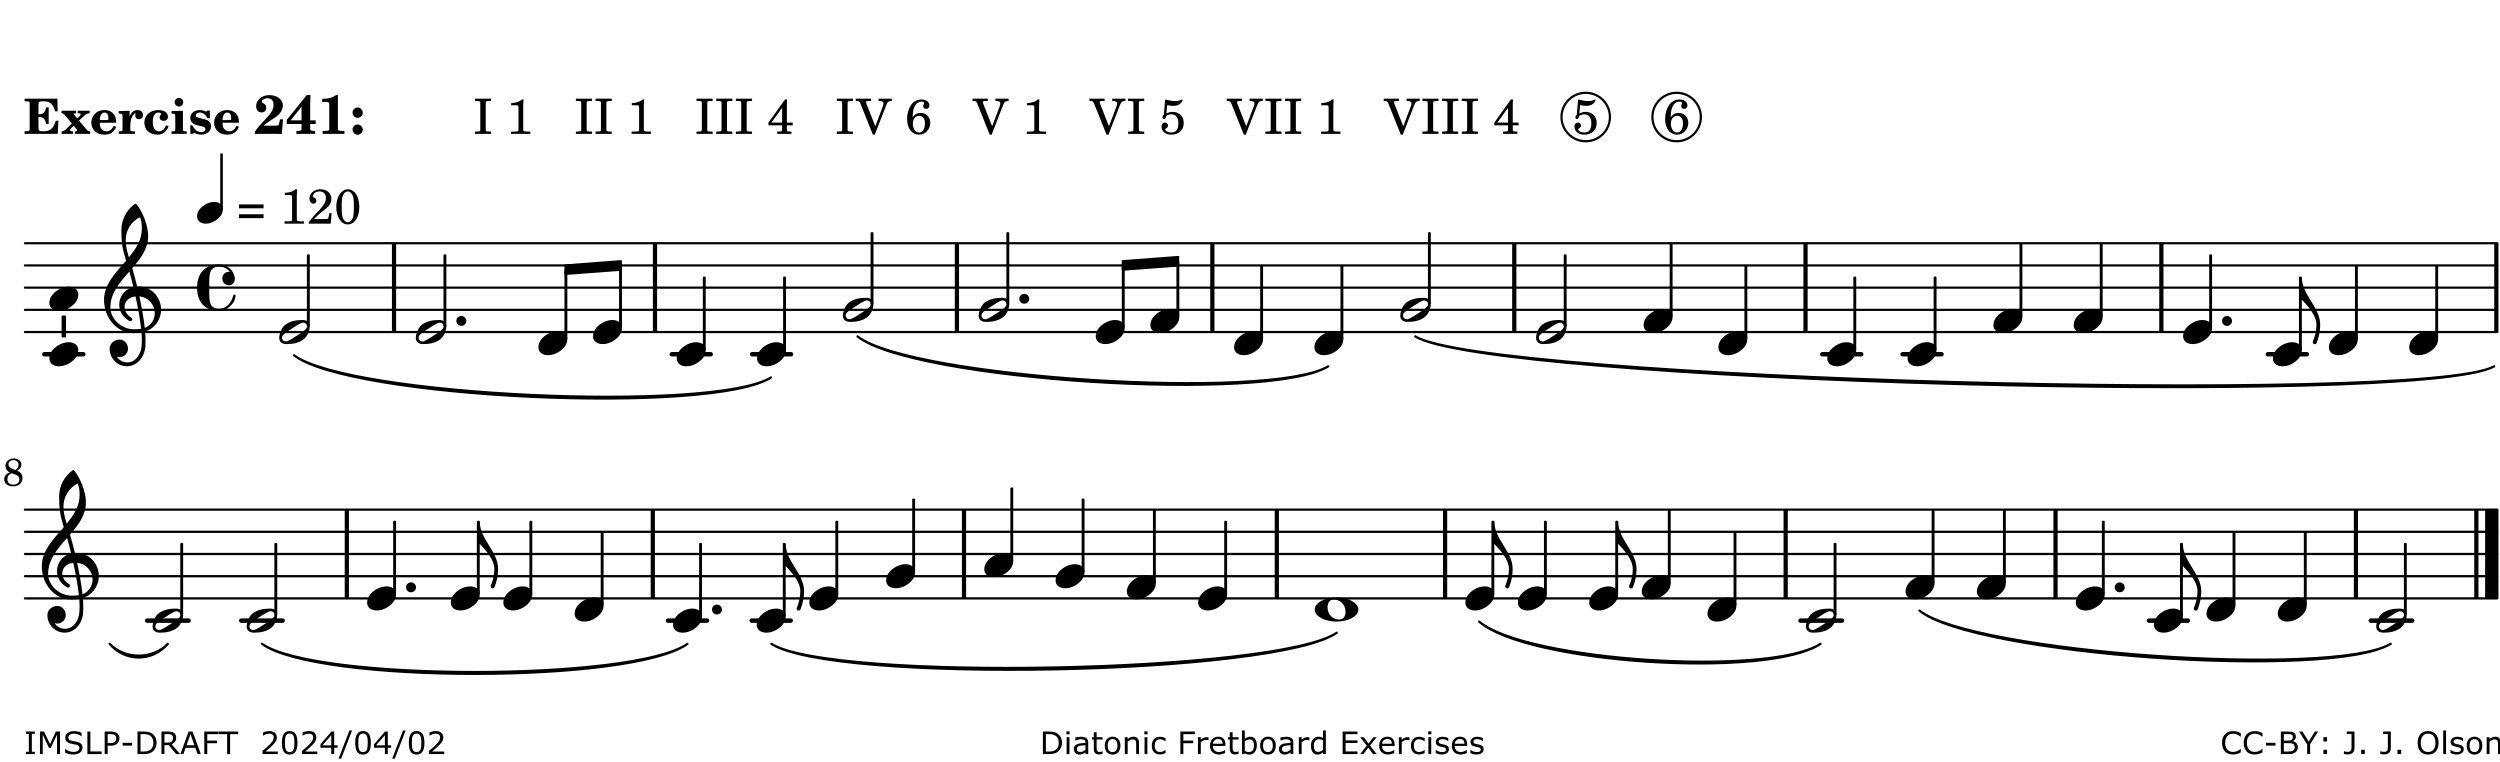 <?xml version="1.0" encoding="UTF-8"?>
<svg xmlns="http://www.w3.org/2000/svg" xmlns:xlink="http://www.w3.org/1999/xlink" width="561pt" height="171pt" viewBox="0 0 561 171" version="1.1">
<defs>
<g>
<symbol overflow="visible" id="glyph0-0">
<path style="stroke:none;" d=""/>
</symbol>
<symbol overflow="visible" id="glyph0-1">
<path style="stroke:none;" d="M 7.531 -7.906 L 0.172 -7.906 L 0.172 -7.312 L 0.344 -7.312 C 0.922 -7.312 1.141 -7.266 1.234 -7.156 C 1.312 -7.047 1.312 -7.016 1.312 -6.328 L 1.312 -1.578 C 1.312 -0.891 1.312 -0.859 1.234 -0.75 C 1.141 -0.641 0.922 -0.594 0.344 -0.594 L 0.172 -0.594 L 0.172 0 L 7.609 0 L 7.75 -2.953 L 7.156 -2.953 C 6.75 -1.359 5.922 -0.609 4.594 -0.594 L 4.266 -0.594 C 3.469 -0.562 3.281 -0.719 3.281 -1.375 L 3.281 -3.797 L 3.469 -3.797 C 4.344 -3.797 4.859 -3.234 4.984 -2.234 L 5.578 -2.234 L 5.578 -5.953 L 4.984 -5.953 C 4.859 -4.938 4.344 -4.391 3.469 -4.391 L 3.281 -4.391 L 3.281 -6.375 C 3.266 -7.141 3.422 -7.312 4.234 -7.312 L 4.531 -7.312 C 5.906 -7.281 6.562 -6.688 7.016 -5.062 L 7.594 -5.062 Z M 7.531 -7.906 "/>
</symbol>
<symbol overflow="visible" id="glyph0-2">
<path style="stroke:none;" d="M 4.047 -2.984 L 5.188 -4.047 C 5.641 -4.469 5.969 -4.625 6.438 -4.625 L 6.438 -5.188 L 3.75 -5.188 L 3.75 -4.625 L 4 -4.625 C 4.266 -4.625 4.438 -4.531 4.438 -4.375 C 4.438 -4.266 4.375 -4.156 4.203 -4 L 3.641 -3.469 L 3.016 -4.219 C 2.938 -4.328 2.906 -4.391 2.906 -4.453 C 2.906 -4.562 3.031 -4.625 3.266 -4.625 L 3.391 -4.625 L 3.391 -5.188 L 0.141 -5.188 L 0.141 -4.625 C 0.469 -4.609 0.594 -4.531 0.875 -4.188 L 2.438 -2.328 L 1.125 -1.047 C 0.719 -0.703 0.484 -0.562 0.141 -0.562 L 0.141 0 L 2.703 0 L 2.703 -0.562 L 2.562 -0.562 C 2.25 -0.562 2.047 -0.672 2.047 -0.859 C 2.047 -0.969 2.109 -1.078 2.203 -1.188 L 2.859 -1.828 L 3.5 -1.047 C 3.594 -0.953 3.625 -0.891 3.625 -0.797 C 3.625 -0.641 3.5 -0.562 3.188 -0.562 L 3.109 -0.562 L 3.109 0 L 6.547 0 L 6.547 -0.562 C 6.141 -0.562 6.031 -0.641 5.562 -1.188 Z M 4.047 -2.984 "/>
</symbol>
<symbol overflow="visible" id="glyph0-3">
<path style="stroke:none;" d="M 5.922 -2.5 L 5.922 -2.672 C 5.922 -4.297 4.906 -5.344 3.297 -5.344 C 2.406 -5.344 1.688 -5.062 1.141 -4.5 C 0.641 -3.984 0.344 -3.266 0.344 -2.547 C 0.344 -1.75 0.688 -0.969 1.234 -0.5 C 1.734 -0.078 2.469 0.172 3.312 0.172 C 4.594 0.172 5.438 -0.406 5.922 -1.578 L 5.375 -1.797 C 4.938 -0.938 4.453 -0.578 3.734 -0.578 C 3.234 -0.578 2.797 -0.828 2.516 -1.234 C 2.328 -1.531 2.25 -1.875 2.25 -2.5 Z M 2.25 -3.094 C 2.25 -4.141 2.672 -4.781 3.328 -4.781 C 3.906 -4.781 4.188 -4.312 4.188 -3.453 C 4.188 -3.188 4.125 -3.094 3.906 -3.094 Z M 2.25 -3.094 "/>
</symbol>
<symbol overflow="visible" id="glyph0-4">
<path style="stroke:none;" d="M 2.641 -5.188 L 0.203 -5.109 L 0.203 -4.547 L 0.359 -4.547 C 1.047 -4.531 1.078 -4.484 1.062 -3.484 L 1.062 -0.984 C 1.047 -0.828 1.047 -0.766 1 -0.703 C 0.922 -0.609 0.719 -0.562 0.234 -0.562 L 0.203 -0.562 L 0.203 0 L 3.859 0 L 3.859 -0.562 L 3.609 -0.562 C 2.875 -0.562 2.797 -0.625 2.797 -1.031 L 2.797 -1.797 C 2.844 -3.422 3.297 -4.422 4.078 -4.625 C 3.938 -4.422 3.906 -4.297 3.906 -4.109 C 3.906 -3.641 4.25 -3.297 4.719 -3.297 C 5.25 -3.297 5.656 -3.703 5.656 -4.234 C 5.656 -4.875 5.156 -5.344 4.453 -5.344 C 3.609 -5.344 3.016 -4.859 2.641 -3.859 Z M 2.641 -5.188 "/>
</symbol>
<symbol overflow="visible" id="glyph0-5">
<path style="stroke:none;" d="M 5.203 -1.938 C 5.047 -1.531 4.953 -1.359 4.781 -1.141 C 4.531 -0.781 4.094 -0.578 3.641 -0.578 C 2.734 -0.578 2.234 -1.344 2.234 -2.703 C 2.234 -4.016 2.719 -4.781 3.531 -4.781 C 3.859 -4.781 4.109 -4.641 4.109 -4.469 C 4.109 -4.422 4.109 -4.422 3.984 -4.266 C 3.797 -4.016 3.766 -3.938 3.766 -3.719 C 3.766 -3.25 4.141 -2.922 4.672 -2.922 C 5.25 -2.922 5.641 -3.281 5.641 -3.859 C 5.641 -4.766 4.781 -5.344 3.469 -5.344 C 1.641 -5.344 0.344 -4.156 0.344 -2.516 C 0.344 -0.906 1.516 0.172 3.281 0.172 C 4.094 0.172 4.641 -0.062 5.109 -0.578 C 5.438 -0.906 5.609 -1.234 5.766 -1.75 Z M 5.203 -1.938 "/>
</symbol>
<symbol overflow="visible" id="glyph0-6">
<path style="stroke:none;" d="M 2.875 -5.188 L 0.312 -5.109 L 0.312 -4.547 L 0.453 -4.547 C 1.125 -4.531 1.156 -4.484 1.156 -3.516 L 1.156 -0.984 C 1.156 -0.828 1.141 -0.766 1.094 -0.703 C 1.031 -0.609 0.812 -0.562 0.344 -0.562 L 0.312 -0.562 L 0.312 0 L 3.734 0 L 3.734 -0.562 L 3.672 -0.562 C 2.984 -0.562 2.875 -0.641 2.875 -1.031 Z M 2 -8.078 C 1.453 -8.078 1.016 -7.641 1.016 -7.109 C 1.016 -6.578 1.453 -6.141 1.969 -6.141 C 2.531 -6.141 2.953 -6.562 2.953 -7.109 C 2.953 -7.641 2.516 -8.078 2 -8.078 Z M 2 -8.078 "/>
</symbol>
<symbol overflow="visible" id="glyph0-7">
<path style="stroke:none;" d="M 4.812 -5.234 L 4.344 -5.234 L 3.938 -5 C 3.516 -5.234 3.109 -5.344 2.578 -5.344 C 1.344 -5.344 0.453 -4.609 0.453 -3.578 C 0.453 -3.156 0.609 -2.766 0.922 -2.484 C 1.25 -2.172 1.562 -2.016 2.281 -1.859 L 3.078 -1.688 C 3.625 -1.562 3.844 -1.375 3.844 -1.047 C 3.844 -0.656 3.484 -0.406 2.906 -0.406 C 2.062 -0.406 1.438 -0.875 0.906 -1.922 L 0.422 -1.922 L 0.469 -0.016 L 0.938 -0.016 L 1.359 -0.219 C 1.781 0.016 2.328 0.172 2.906 0.172 C 4.188 0.172 5.109 -0.609 5.109 -1.703 C 5.109 -2.156 4.938 -2.547 4.641 -2.812 C 4.344 -3.062 4.125 -3.172 3.328 -3.359 L 2.344 -3.609 C 1.812 -3.75 1.672 -3.859 1.672 -4.141 C 1.672 -4.516 2.031 -4.781 2.578 -4.781 C 3.281 -4.781 3.797 -4.406 4.344 -3.5 L 4.859 -3.5 Z M 4.812 -5.234 "/>
</symbol>
<symbol overflow="visible" id="glyph1-0">
<path style="stroke:none;" d=""/>
</symbol>
<symbol overflow="visible" id="glyph1-1">
<path style="stroke:none;" d="M 5.859 -3.266 L 5.734 -2.656 C 5.625 -2.172 5.547 -2 5.453 -1.938 C 5.328 -1.859 5.297 -1.859 4.531 -1.844 L 2.156 -1.844 C 2.578 -2.219 2.906 -2.453 3.375 -2.766 C 5.109 -3.891 5.469 -4.156 5.828 -4.609 C 6.25 -5.172 6.5 -5.812 6.5 -6.391 C 6.5 -7.703 5.203 -8.703 3.469 -8.703 C 1.797 -8.703 0.5 -7.625 0.5 -6.219 C 0.5 -5.359 0.984 -4.812 1.719 -4.812 C 2.359 -4.812 2.766 -5.219 2.766 -5.859 C 2.766 -6.375 2.531 -6.688 1.969 -6.953 C 1.828 -7.016 1.766 -7.094 1.766 -7.188 C 1.766 -7.594 2.438 -8 3.047 -8 C 3.906 -8 4.406 -7.469 4.406 -6.562 C 4.406 -5.547 4.016 -4.828 2.703 -3.438 C 1.328 -1.969 0.844 -1.422 0.234 -0.531 L 0.234 0.047 C 0.547 0.016 0.688 0 0.875 0 L 5.5 0 C 5.734 0 5.875 0.016 6.25 0.047 L 6.531 -3.266 Z M 5.859 -3.266 "/>
</symbol>
<symbol overflow="visible" id="glyph1-2">
<path style="stroke:none;" d="M 5.484 -3.047 L 5.484 -6.844 C 5.484 -7.016 5.516 -7.828 5.562 -8.703 L 4.703 -8.703 L 0.234 -3.141 L 0.234 -2.219 L 3.547 -2.219 L 3.547 -1.766 C 3.547 -1.016 3.547 -0.953 3.469 -0.844 C 3.375 -0.719 3.109 -0.656 2.531 -0.656 L 2.391 -0.656 L 2.391 0 L 6.594 0 L 6.594 -0.656 L 6.453 -0.656 C 5.922 -0.672 5.656 -0.719 5.578 -0.844 C 5.484 -0.969 5.484 -1.016 5.484 -1.766 L 5.484 -2.219 L 6.719 -2.219 L 6.719 -3.047 Z M 3.547 -3.047 L 1.125 -3.047 L 3.547 -6.125 Z M 3.547 -3.047 "/>
</symbol>
<symbol overflow="visible" id="glyph1-3">
<path style="stroke:none;" d="M 4.562 -8.703 L 4.125 -8.703 C 3.359 -8.125 2.484 -7.875 1.016 -7.859 L 1.016 -7.172 L 1.531 -7.172 C 2.625 -7.172 2.641 -7.141 2.625 -6.141 L 2.625 -1.766 C 2.625 -1.016 2.625 -0.969 2.547 -0.844 C 2.438 -0.719 2.188 -0.656 1.531 -0.656 L 1.125 -0.656 L 1.125 0 L 6.031 0 L 6.031 -0.656 L 5.641 -0.656 C 5 -0.656 4.766 -0.719 4.641 -0.844 C 4.562 -0.969 4.562 -1.016 4.562 -1.766 Z M 4.562 -8.703 "/>
</symbol>
<symbol overflow="visible" id="glyph1-4">
<path style="stroke:none;" d="M 1.844 -2.109 C 1.219 -2.109 0.703 -1.594 0.703 -0.969 C 0.703 -0.344 1.219 0.188 1.828 0.188 C 2.484 0.188 3 -0.312 3 -0.969 C 3 -1.594 2.484 -2.109 1.844 -2.109 Z M 1.844 -5.922 C 1.219 -5.922 0.703 -5.391 0.703 -4.766 C 0.703 -4.141 1.219 -3.609 1.828 -3.609 C 2.484 -3.609 3 -4.125 3 -4.766 C 3 -5.391 2.484 -5.922 1.844 -5.922 Z M 1.844 -5.922 "/>
</symbol>
<symbol overflow="visible" id="glyph2-0">
<path style="stroke:none;" d=""/>
</symbol>
<symbol overflow="visible" id="glyph2-1">
<path style="stroke:none;" d=""/>
</symbol>
<symbol overflow="visible" id="glyph2-2">
<path style="stroke:none;" d="M 0.422 -7.391 L 0.641 -7.391 C 1.266 -7.375 1.469 -7.344 1.562 -7.234 C 1.625 -7.141 1.625 -7.109 1.625 -6.562 L 1.625 -1.344 C 1.625 -0.797 1.625 -0.766 1.562 -0.672 C 1.469 -0.562 1.266 -0.516 0.641 -0.516 L 0.422 -0.516 L 0.422 0 L 4.047 0 L 4.047 -0.516 L 3.828 -0.516 C 3.203 -0.516 3 -0.547 2.906 -0.672 C 2.844 -0.766 2.844 -0.781 2.844 -1.344 L 2.844 -6.562 C 2.844 -7.125 2.844 -7.141 2.906 -7.234 C 3 -7.344 3.203 -7.375 3.828 -7.391 L 4.047 -7.391 L 4.047 -7.906 L 0.422 -7.906 Z M 0.422 -7.391 "/>
</symbol>
<symbol overflow="visible" id="glyph2-3">
<path style="stroke:none;" d="M 3.531 -7.719 C 3.156 -7.266 2.141 -6.922 1.141 -6.906 L 1.141 -6.422 L 2.109 -6.422 C 2.734 -6.422 2.797 -6.359 2.781 -5.734 L 2.781 -1.344 C 2.781 -0.781 2.781 -0.766 2.719 -0.672 C 2.625 -0.562 2.422 -0.516 1.812 -0.516 L 1.094 -0.516 L 1.094 0 L 5.438 0 L 5.438 -0.516 L 4.828 -0.516 C 4.219 -0.516 4.016 -0.562 3.922 -0.672 C 3.844 -0.766 3.844 -0.781 3.844 -1.344 L 3.844 -5.875 C 3.844 -6.484 3.859 -7 3.922 -7.719 Z M 3.531 -7.719 "/>
</symbol>
<symbol overflow="visible" id="glyph2-4">
<path style="stroke:none;" d="M 4.031 -7.719 L 0.312 -2.531 L 0.312 -1.922 L 3.391 -1.922 L 3.391 -1.344 C 3.391 -0.781 3.391 -0.766 3.312 -0.672 C 3.234 -0.547 3.016 -0.516 2.406 -0.516 L 2.281 -0.516 L 2.281 0 L 5.484 0 L 5.484 -0.516 L 5.438 -0.516 C 4.812 -0.516 4.594 -0.547 4.516 -0.672 C 4.453 -0.766 4.453 -0.781 4.453 -1.344 L 4.453 -1.922 L 5.766 -1.922 L 5.766 -2.531 L 4.453 -2.531 L 4.453 -5.516 C 4.453 -6.891 4.453 -6.922 4.5 -7.719 Z M 3.391 -2.531 L 0.969 -2.531 L 3.391 -5.844 Z M 3.391 -2.531 "/>
</symbol>
<symbol overflow="visible" id="glyph2-5">
<path style="stroke:none;" d="M 4.297 -1.703 L 2.297 -6.781 C 2.25 -6.922 2.219 -7.062 2.219 -7.125 C 2.219 -7.312 2.406 -7.391 2.891 -7.391 L 3.328 -7.391 L 3.328 -7.906 L -0.094 -7.906 L -0.094 -7.391 L 0.125 -7.391 C 0.641 -7.375 0.797 -7.266 0.969 -6.781 L 3.75 0.172 L 4.188 0.172 L 6.703 -6.312 C 7.031 -7.172 7.266 -7.375 7.891 -7.391 L 8 -7.391 L 8 -7.906 L 5.031 -7.906 L 5.031 -7.391 L 5.25 -7.391 C 5.812 -7.391 6.141 -7.172 6.141 -6.828 C 6.141 -6.672 6.078 -6.422 6 -6.203 Z M 4.297 -1.703 "/>
</symbol>
<symbol overflow="visible" id="glyph2-6">
<path style="stroke:none;" d="M 1.672 -3.719 C 1.781 -5.094 1.844 -5.453 2.078 -6.016 C 2.406 -6.797 2.984 -7.234 3.672 -7.234 C 4.047 -7.234 4.281 -7.125 4.281 -6.922 C 4.281 -6.875 4.266 -6.844 4.234 -6.766 C 4.125 -6.562 4.062 -6.391 4.062 -6.25 C 4.062 -5.875 4.344 -5.609 4.734 -5.609 C 5.156 -5.609 5.453 -5.938 5.453 -6.391 C 5.453 -7.156 4.703 -7.719 3.656 -7.719 C 2.766 -7.719 1.922 -7.281 1.391 -6.547 C 0.781 -5.703 0.453 -4.562 0.453 -3.375 C 0.453 -1.234 1.516 0.172 3.125 0.172 C 3.844 0.172 4.438 -0.078 4.891 -0.562 C 5.359 -1.047 5.656 -1.75 5.656 -2.453 C 5.656 -3.75 4.734 -4.703 3.484 -4.703 C 2.734 -4.703 2.188 -4.422 1.672 -3.719 Z M 3.172 -4.047 C 3.969 -4.047 4.453 -3.422 4.453 -2.375 C 4.453 -1.109 3.953 -0.312 3.156 -0.312 C 2.656 -0.312 2.266 -0.562 2 -1.109 C 1.828 -1.453 1.734 -1.812 1.734 -2.219 C 1.734 -3.359 2.297 -4.047 3.172 -4.047 Z M 3.172 -4.047 "/>
</symbol>
<symbol overflow="visible" id="glyph2-7">
<path style="stroke:none;" d="M 1.797 -6.469 C 2.391 -6.328 2.688 -6.281 3.125 -6.281 C 4.047 -6.281 4.734 -6.609 5.094 -7.219 C 5.219 -7.422 5.25 -7.531 5.25 -7.609 C 5.25 -7.672 5.234 -7.719 5.172 -7.719 C 5.141 -7.719 5.094 -7.703 5.031 -7.672 C 4.484 -7.438 4.203 -7.375 3.578 -7.375 C 2.875 -7.375 2.438 -7.453 1.312 -7.719 C 1.266 -6.797 1.172 -5.625 1.016 -4.266 C 0.781 -4.016 0.719 -3.875 0.719 -3.703 C 0.719 -3.469 0.859 -3.328 1.062 -3.328 C 1.344 -3.328 1.516 -3.562 1.562 -4 C 1.938 -4.266 2.297 -4.391 2.734 -4.391 C 3.719 -4.391 4.297 -3.641 4.297 -2.391 C 4.297 -1.656 4.125 -1.031 3.797 -0.688 C 3.578 -0.453 3.125 -0.312 2.672 -0.312 C 2.016 -0.312 1.344 -0.641 1.344 -0.984 C 1.344 -1.062 1.406 -1.156 1.531 -1.234 C 1.875 -1.438 1.969 -1.578 1.969 -1.875 C 1.969 -2.25 1.672 -2.547 1.281 -2.547 C 0.844 -2.547 0.5 -2.141 0.5 -1.625 C 0.5 -1.078 0.812 -0.531 1.297 -0.203 C 1.672 0.047 2.109 0.172 2.688 0.172 C 4.422 0.172 5.5 -0.844 5.5 -2.453 C 5.5 -3.938 4.516 -4.938 3.016 -4.938 C 2.547 -4.938 2.219 -4.859 1.609 -4.609 Z M 1.797 -6.469 "/>
</symbol>
<symbol overflow="visible" id="glyph2-8">
<path style="stroke:none;" d="M 0.562 -1.234 L 6.078 -1.234 L 6.078 -2.109 L 0.562 -2.109 Z M 0.562 -3.438 L 6.078 -3.438 L 6.078 -4.312 L 0.562 -4.312 Z M 0.562 -3.438 "/>
</symbol>
<symbol overflow="visible" id="glyph2-9">
<path style="stroke:none;" d="M 5.531 -2.359 L 5.047 -2.359 L 4.938 -1.812 C 4.797 -1.094 4.703 -1.031 4.031 -1.031 L 1.578 -1.031 C 2.328 -1.812 2.578 -2.047 3.281 -2.594 C 4.281 -3.359 4.703 -3.75 4.969 -4.078 C 5.312 -4.562 5.484 -5.031 5.484 -5.578 C 5.484 -6.828 4.453 -7.719 3.016 -7.719 C 1.625 -7.719 0.562 -6.828 0.562 -5.656 C 0.562 -4.969 0.922 -4.484 1.438 -4.484 C 1.844 -4.484 2.109 -4.766 2.109 -5.156 C 2.109 -5.438 1.953 -5.688 1.734 -5.781 C 1.328 -5.953 1.297 -5.969 1.297 -6.109 C 1.297 -6.281 1.406 -6.531 1.562 -6.719 C 1.844 -7.047 2.297 -7.234 2.797 -7.234 C 3.719 -7.234 4.25 -6.688 4.25 -5.766 C 4.25 -4.953 3.859 -4.219 2.953 -3.25 C 2.141 -2.406 1.641 -1.859 1.453 -1.656 C 1.062 -1.188 0.859 -0.938 0.391 -0.312 L 0.391 0 L 5.328 0 Z M 5.531 -2.359 "/>
</symbol>
<symbol overflow="visible" id="glyph2-10">
<path style="stroke:none;" d="M 3.109 -7.719 C 1.578 -7.719 0.453 -6.047 0.453 -3.75 C 0.453 -1.484 1.547 0.172 3.016 0.172 C 4.562 0.172 5.625 -1.438 5.625 -3.719 C 5.625 -4.875 5.391 -5.844 4.922 -6.594 C 4.5 -7.281 3.797 -7.719 3.109 -7.719 Z M 3.031 -7.234 C 3.391 -7.234 3.75 -7 4.016 -6.562 C 4.297 -6.047 4.406 -5.422 4.406 -3.922 C 4.406 -2.375 4.328 -1.656 4.109 -1.172 C 3.859 -0.641 3.469 -0.312 3.047 -0.312 C 2.672 -0.312 2.328 -0.547 2.062 -0.984 C 1.766 -1.5 1.672 -2.172 1.672 -3.969 C 1.672 -5.25 1.75 -5.891 1.969 -6.375 C 2.219 -6.922 2.625 -7.234 3.031 -7.234 Z M 3.031 -7.234 "/>
</symbol>
<symbol overflow="visible" id="glyph3-0">
<path style="stroke:none;" d="M 1 0 L 8.969 0 L 8.969 -10.625 L 1 -10.625 Z M 1.984 -1 L 1.984 -9.625 L 7.969 -9.625 L 7.969 -1 Z M 1.984 -1 "/>
</symbol>
<symbol overflow="visible" id="glyph3-1">
<path style="stroke:none;" d="M 4.344 -2.703 C 3.531 -2.703 2.734 -2.453 2.031 -2.031 C 1.094 -1.469 0 -0.484 0 0.938 C 0 2.156 1.062 2.703 2.156 2.703 C 2.969 2.703 3.766 2.453 4.469 2.031 C 5.406 1.469 6.5 0.484 6.5 -0.938 C 6.5 -2.156 5.438 -2.703 4.344 -2.703 Z M 4.344 -2.703 "/>
</symbol>
<symbol overflow="visible" id="glyph3-2">
<path style="stroke:none;" d="M 6.25 -1.297 C 6.25 -1.094 6.172 -0.891 6.031 -0.734 C 5.641 -0.234 4.703 0.344 3.969 0.812 C 3.234 1.297 2.312 1.906 1.688 2.094 C 1.609 2.109 1.531 2.109 1.453 2.109 C 1.031 2.109 0.625 1.766 0.625 1.297 C 0.625 1.094 0.672 0.891 0.812 0.734 C 1.219 0.234 2.156 -0.344 2.891 -0.812 C 3.625 -1.297 4.562 -1.906 5.172 -2.094 C 5.266 -2.109 5.344 -2.109 5.422 -2.109 C 5.844 -2.109 6.25 -1.766 6.25 -1.297 Z M 5.219 -2.703 C 3.75 -2.703 2.531 -2.438 1.469 -1.719 C 0.844 -1.281 0.453 -0.578 0.219 0.156 C 0.094 0.516 0 0.922 0 1.297 C 0 2.297 0.734 2.703 1.656 2.703 C 3.125 2.703 4.328 2.438 5.375 1.719 C 6.016 1.281 6.422 0.578 6.656 -0.156 C 6.766 -0.516 6.859 -0.922 6.859 -1.297 C 6.859 -2.297 6.141 -2.703 5.219 -2.703 Z M 5.219 -2.703 "/>
</symbol>
<symbol overflow="visible" id="glyph3-3">
<path style="stroke:none;" d="M 0 0 L -0.312 0 L -0.312 4.984 L 0 4.984 Z M 0 0 L 0 4.984 C 1.422 6.469 3.281 8.562 3.281 10.625 C 3.281 11.938 2.969 13.234 2.453 14.438 C 2.391 14.766 2.656 14.984 2.906 14.984 C 3.047 14.984 3.203 14.906 3.312 14.734 C 3.828 13.422 4.125 12.031 4.125 10.625 C 4.125 6.688 0 3.922 0 0 Z M 0 0 "/>
</symbol>
<symbol overflow="visible" id="glyph3-4">
<path style="stroke:none;" d="M 0 0 C 0 0.625 0.5 1.109 1.109 1.109 C 1.734 1.109 2.234 0.625 2.234 0 C 2.234 -0.625 1.734 -1.109 1.109 -1.109 C 0.5 -1.109 0 -0.625 0 0 Z M 0 0 "/>
</symbol>
<symbol overflow="visible" id="glyph3-5">
<path style="stroke:none;" d="M 5.297 12.656 L 5.312 11.797 L 5.234 11.797 C 4.266 11.797 3.422 11.281 2.906 10.5 C 3.109 10.578 3.312 10.625 3.531 10.625 C 4.562 10.625 5.422 9.766 5.422 8.719 C 5.422 7.609 4.609 6.672 3.531 6.672 C 2.344 6.672 1.297 7.562 1.297 8.719 C 1.297 10.891 3.031 12.656 5.172 12.656 Z M 9.188 4.047 C 8.906 1.594 8.469 -0.703 7.984 -3.016 C 10.125 -2.781 11.438 -1.016 11.438 0.781 C 11.438 2.156 10.531 3.562 9.188 4.047 Z M 1.469 -0.562 C 1.469 -3.75 3.578 -6.172 5.719 -8.594 C 6.062 -7.438 6.359 -6.25 6.641 -5.094 C 4.609 -4.641 3.453 -2.922 3.453 -1.172 C 3.453 0.219 4.188 1.656 5.781 2.516 C 5.844 2.531 5.891 2.547 5.953 2.547 C 6.203 2.547 6.391 2.328 6.391 2.109 C 6.391 2.016 6.359 1.906 6.25 1.812 C 5.141 1.172 4.641 0.234 4.641 -0.641 C 4.641 -1.797 5.531 -2.844 7.109 -3.016 C 7.625 -0.641 8.094 1.719 8.359 4.25 C 7.828 4.328 7.297 4.359 6.734 4.359 C 4.047 4.359 1.469 2.125 1.469 -0.562 Z M 6.672 5.219 C 7.297 5.219 7.875 5.156 8.453 5.062 C 8.5 5.672 8.531 6.281 8.531 6.891 C 8.531 7.25 8.5 7.625 8.484 7.984 C 8.359 9.953 7.172 11.75 5.312 11.797 L 5.297 12.656 C 7.562 12.594 9.188 10.484 9.328 8.109 C 9.344 7.734 9.359 7.328 9.359 6.953 C 9.359 6.25 9.328 5.562 9.266 4.859 C 9.781 4.703 10.281 4.484 10.719 4.141 C 12.188 3.031 12.844 1.469 12.844 -0.047 C 12.844 -2.688 10.844 -5.234 7.75 -5.234 C 7.672 -5.234 7.562 -5.219 7.484 -5.219 C 7.156 -6.594 6.797 -7.984 6.375 -9.344 C 8.25 -11.516 9.953 -13.75 9.953 -16.594 C 9.953 -18.844 8.719 -22.047 7.312 -23.734 C 7.188 -23.828 7.031 -23.828 6.906 -23.734 C 5.047 -22.375 3.938 -20.203 3.938 -17.906 C 3.938 -16.875 3.969 -15.844 4.078 -14.797 C 4.25 -13.5 4.609 -12.25 4.984 -11.016 C 2.656 -8.328 0.047 -5.75 0.047 -2.234 C 0.047 1.797 2.922 5.219 6.672 5.219 Z M 8.531 -18.25 C 8.531 -15.734 7.219 -13.719 5.625 -11.797 C 5.266 -13.016 4.906 -14.188 4.906 -15.656 C 4.906 -17.844 6.156 -19.859 8.125 -20.812 C 8.453 -19.828 8.531 -19.344 8.531 -18.25 Z M 8.531 -18.25 "/>
</symbol>
<symbol overflow="visible" id="glyph3-6">
<path style="stroke:none;" d="M 7.156 -0.531 C 7.891 -0.531 8.484 -1.172 8.484 -1.969 C 8.484 -2.047 8.484 -2.156 8.469 -2.25 C 8.172 -3.969 6.719 -5.219 4.984 -5.219 C 3.625 -5.219 2.25 -4.828 1.312 -3.844 C 0.344 -2.828 0 -1.422 0 0 C 0 1.422 0.344 2.828 1.312 3.844 C 2.25 4.828 3.625 5.234 4.984 5.234 C 6.531 5.234 8.625 3.641 8.625 1.766 C 8.625 1.609 8.484 1.531 8.359 1.531 C 8.266 1.531 8.172 1.594 8.125 1.734 C 7.75 3.344 6.578 4.734 4.984 4.734 C 2.875 4.734 2.734 3.266 2.734 1.016 L 2.734 -1.016 C 2.734 -3.266 2.875 -4.719 4.984 -4.719 C 5.938 -4.719 6.812 -4.281 7.375 -3.547 C 7.266 -3.562 7.172 -3.562 7.094 -3.562 C 6.203 -3.562 5.656 -2.781 5.656 -2.031 C 5.656 -1.375 6.172 -0.531 7.156 -0.531 Z M 7.156 -0.531 "/>
</symbol>
<symbol overflow="visible" id="glyph3-7">
<path style="stroke:none;" d="M 4.25 -2.234 C 5.781 -2.234 6.906 -1.062 6.906 0.484 C 6.906 1.375 6.531 2.234 5.531 2.234 C 4 2.234 2.875 1.062 2.875 -0.484 C 2.875 -1.375 3.25 -2.234 4.25 -2.234 Z M 9.781 0 C 9.781 -0.859 9.109 -1.5 8.344 -1.906 C 7.297 -2.484 6.078 -2.703 4.875 -2.703 C 3.688 -2.703 2.484 -2.484 1.438 -1.906 C 0.672 -1.5 0 -0.859 0 0 C 0 0.859 0.672 1.5 1.438 1.906 C 2.484 2.484 3.688 2.703 4.875 2.703 C 6.078 2.703 7.297 2.484 8.344 1.906 C 9.109 1.5 9.781 0.859 9.781 0 Z M 9.781 0 "/>
</symbol>
<symbol overflow="visible" id="glyph4-0">
<path style="stroke:none;" d="M 0.891 0 L 7.984 0 L 7.984 -9.453 L 0.891 -9.453 Z M 1.781 -0.891 L 1.781 -8.578 L 7.094 -8.578 L 7.094 -0.891 Z M 1.781 -0.891 "/>
</symbol>
<symbol overflow="visible" id="glyph4-1">
<path style="stroke:none;" d="M 3.812 -2.438 C 3.109 -2.438 2.406 -2.203 1.797 -1.828 C 0.953 -1.328 0 -0.469 0 0.797 C 0 1.922 0.953 2.438 1.969 2.438 C 2.688 2.438 3.375 2.203 4 1.828 C 4.828 1.328 5.781 0.469 5.781 -0.797 C 5.781 -1.922 4.828 -2.438 3.812 -2.438 Z M 3.812 -2.438 "/>
</symbol>
<symbol overflow="visible" id="glyph5-0">
<path style="stroke:none;" d=""/>
</symbol>
<symbol overflow="visible" id="glyph5-1">
<path style="stroke:none;" d="M 3.25 -3.391 C 3.906 -3.75 4.219 -4.172 4.219 -4.75 C 4.219 -5.547 3.484 -6.125 2.484 -6.125 C 1.422 -6.125 0.641 -5.438 0.641 -4.469 C 0.641 -4.094 0.781 -3.703 1.031 -3.422 C 1.172 -3.25 1.312 -3.156 1.625 -3 C 1.25 -2.844 1.078 -2.766 0.891 -2.609 C 0.547 -2.328 0.359 -1.906 0.359 -1.469 C 0.359 -0.984 0.594 -0.516 0.953 -0.25 C 1.297 0 1.766 0.125 2.328 0.125 C 2.969 0.125 3.5 -0.047 3.875 -0.359 C 4.234 -0.688 4.469 -1.219 4.469 -1.75 C 4.469 -2.25 4.266 -2.688 3.922 -3 C 3.75 -3.156 3.578 -3.25 3.25 -3.391 Z M 2.328 -3.75 C 1.625 -4 1.312 -4.328 1.312 -4.828 C 1.312 -5.391 1.766 -5.75 2.453 -5.75 C 3.125 -5.75 3.562 -5.328 3.562 -4.688 C 3.562 -4.234 3.391 -3.938 2.891 -3.531 Z M 2.828 -2.531 C 3.484 -2.297 3.766 -1.953 3.766 -1.391 C 3.766 -0.688 3.219 -0.25 2.375 -0.25 C 1.547 -0.25 1.078 -0.688 1.078 -1.469 C 1.078 -2.109 1.344 -2.5 2.031 -2.812 Z M 2.828 -2.531 "/>
</symbol>
<symbol overflow="visible" id="glyph6-0">
<path style="stroke:none;" d="M 0.875 0 L 0.875 -5.234 L 6.094 -5.234 L 6.094 0 Z M 1.312 -0.438 L 5.656 -0.438 L 5.656 -4.797 L 1.312 -4.797 Z M 1.312 -0.438 "/>
</symbol>
<symbol overflow="visible" id="glyph6-1">
<path style="stroke:none;" d="M 2.469 0 L 0.469 0 L 0.469 -0.516 L 1.125 -0.516 L 1.125 -4.547 L 0.469 -4.547 L 0.469 -5.062 L 2.469 -5.062 L 2.469 -4.547 L 1.797 -4.547 L 1.797 -0.516 L 2.469 -0.516 Z M 2.469 0 "/>
</symbol>
<symbol overflow="visible" id="glyph6-2">
<path style="stroke:none;" d="M 5.188 0 L 4.516 0 L 4.516 -4.359 L 3.109 -1.391 L 2.703 -1.391 L 1.312 -4.359 L 1.312 0 L 0.688 0 L 0.688 -5.062 L 1.594 -5.062 L 2.953 -2.25 L 4.25 -5.062 L 5.188 -5.062 Z M 5.188 0 "/>
</symbol>
<symbol overflow="visible" id="glyph6-3">
<path style="stroke:none;" d="M 4.359 -1.453 C 4.359 -1.254 4.312 -1.055 4.219 -0.859 C 4.133 -0.672 4.008 -0.508 3.844 -0.375 C 3.656 -0.227 3.441 -0.113 3.203 -0.031 C 2.961 0.051 2.672 0.094 2.328 0.094 C 1.961 0.094 1.633 0.062 1.344 0 C 1.051 -0.07 0.754 -0.176 0.453 -0.312 L 0.453 -1.156 L 0.5 -1.156 C 0.758 -0.945 1.055 -0.781 1.391 -0.656 C 1.723 -0.539 2.039 -0.484 2.344 -0.484 C 2.758 -0.484 3.082 -0.562 3.312 -0.719 C 3.539 -0.875 3.656 -1.082 3.656 -1.344 C 3.656 -1.57 3.598 -1.738 3.484 -1.844 C 3.379 -1.945 3.219 -2.031 3 -2.094 C 2.82 -2.145 2.633 -2.18 2.438 -2.203 C 2.238 -2.234 2.031 -2.273 1.812 -2.328 C 1.363 -2.422 1.031 -2.582 0.812 -2.812 C 0.594 -3.039 0.484 -3.336 0.484 -3.703 C 0.484 -4.129 0.66 -4.477 1.016 -4.75 C 1.379 -5.02 1.836 -5.156 2.391 -5.156 C 2.742 -5.156 3.066 -5.117 3.359 -5.047 C 3.66 -4.984 3.926 -4.898 4.156 -4.797 L 4.156 -4.016 L 4.109 -4.016 C 3.922 -4.172 3.664 -4.301 3.344 -4.406 C 3.031 -4.52 2.711 -4.578 2.391 -4.578 C 2.023 -4.578 1.734 -4.5 1.516 -4.344 C 1.297 -4.195 1.188 -4.008 1.188 -3.781 C 1.188 -3.562 1.238 -3.391 1.344 -3.266 C 1.457 -3.148 1.648 -3.062 1.922 -3 C 2.066 -2.969 2.273 -2.926 2.547 -2.875 C 2.816 -2.832 3.039 -2.789 3.219 -2.75 C 3.602 -2.645 3.891 -2.488 4.078 -2.281 C 4.266 -2.082 4.359 -1.805 4.359 -1.453 Z M 4.359 -1.453 "/>
</symbol>
<symbol overflow="visible" id="glyph6-4">
<path style="stroke:none;" d="M 3.891 0 L 0.688 0 L 0.688 -5.062 L 1.359 -5.062 L 1.359 -0.594 L 3.891 -0.594 Z M 3.891 0 "/>
</symbol>
<symbol overflow="visible" id="glyph6-5">
<path style="stroke:none;" d="M 4 -3.531 C 4 -3.312 3.957 -3.102 3.875 -2.906 C 3.801 -2.719 3.691 -2.551 3.547 -2.406 C 3.367 -2.238 3.16 -2.109 2.922 -2.016 C 2.691 -1.93 2.395 -1.891 2.031 -1.891 L 1.359 -1.891 L 1.359 0 L 0.688 0 L 0.688 -5.062 L 2.062 -5.062 C 2.363 -5.062 2.617 -5.035 2.828 -4.984 C 3.035 -4.93 3.223 -4.852 3.391 -4.75 C 3.578 -4.625 3.723 -4.461 3.828 -4.266 C 3.941 -4.078 4 -3.832 4 -3.531 Z M 3.297 -3.516 C 3.297 -3.691 3.266 -3.844 3.203 -3.969 C 3.141 -4.102 3.047 -4.211 2.922 -4.297 C 2.816 -4.359 2.691 -4.406 2.547 -4.438 C 2.41 -4.469 2.234 -4.484 2.016 -4.484 L 1.359 -4.484 L 1.359 -2.469 L 1.922 -2.469 C 2.191 -2.469 2.41 -2.488 2.578 -2.531 C 2.754 -2.582 2.895 -2.66 3 -2.766 C 3.102 -2.879 3.176 -2.992 3.219 -3.109 C 3.27 -3.234 3.297 -3.367 3.297 -3.516 Z M 3.297 -3.516 "/>
</symbol>
<symbol overflow="visible" id="glyph6-6">
<path style="stroke:none;" d="M 2.641 -1.906 L 0.516 -1.906 L 0.516 -2.531 L 2.641 -2.531 Z M 2.641 -1.906 "/>
</symbol>
<symbol overflow="visible" id="glyph6-7">
<path style="stroke:none;" d="M 4.969 -2.531 C 4.969 -2.07 4.863 -1.656 4.656 -1.281 C 4.457 -0.906 4.191 -0.613 3.859 -0.406 C 3.629 -0.258 3.367 -0.156 3.078 -0.094 C 2.797 -0.031 2.422 0 1.953 0 L 0.688 0 L 0.688 -5.062 L 1.953 -5.062 C 2.441 -5.062 2.832 -5.023 3.125 -4.953 C 3.414 -4.891 3.66 -4.797 3.859 -4.672 C 4.203 -4.453 4.473 -4.16 4.672 -3.797 C 4.867 -3.441 4.969 -3.02 4.969 -2.531 Z M 4.25 -2.531 C 4.25 -2.938 4.18 -3.273 4.047 -3.547 C 3.91 -3.816 3.707 -4.031 3.438 -4.188 C 3.227 -4.301 3.008 -4.379 2.781 -4.422 C 2.562 -4.461 2.297 -4.484 1.984 -4.484 L 1.359 -4.484 L 1.359 -0.578 L 1.984 -0.578 C 2.305 -0.578 2.586 -0.598 2.828 -0.641 C 3.078 -0.691 3.301 -0.785 3.5 -0.922 C 3.75 -1.078 3.938 -1.285 4.062 -1.547 C 4.188 -1.816 4.25 -2.145 4.25 -2.531 Z M 4.25 -2.531 "/>
</symbol>
<symbol overflow="visible" id="glyph6-8">
<path style="stroke:none;" d="M 4.875 0 L 4 0 L 2.297 -2.016 L 1.359 -2.016 L 1.359 0 L 0.688 0 L 0.688 -5.062 L 2.094 -5.062 C 2.406 -5.062 2.66 -5.039 2.859 -5 C 3.066 -4.969 3.254 -4.898 3.422 -4.797 C 3.598 -4.68 3.738 -4.535 3.844 -4.359 C 3.945 -4.18 4 -3.957 4 -3.688 C 4 -3.32 3.906 -3.016 3.719 -2.766 C 3.539 -2.523 3.289 -2.344 2.969 -2.219 Z M 3.297 -3.641 C 3.297 -3.785 3.27 -3.914 3.219 -4.031 C 3.164 -4.145 3.082 -4.238 2.969 -4.312 C 2.875 -4.375 2.758 -4.414 2.625 -4.438 C 2.488 -4.469 2.328 -4.484 2.141 -4.484 L 1.359 -4.484 L 1.359 -2.578 L 2.031 -2.578 C 2.25 -2.578 2.438 -2.594 2.594 -2.625 C 2.75 -2.664 2.883 -2.738 3 -2.844 C 3.102 -2.938 3.176 -3.047 3.219 -3.172 C 3.27 -3.297 3.297 -3.453 3.297 -3.641 Z M 3.297 -3.641 "/>
</symbol>
<symbol overflow="visible" id="glyph6-9">
<path style="stroke:none;" d="M 4.672 0 L 3.953 0 L 3.453 -1.406 L 1.266 -1.406 L 0.766 0 L 0.094 0 L 1.938 -5.062 L 2.828 -5.062 Z M 3.25 -1.984 L 2.359 -4.484 L 1.469 -1.984 Z M 3.25 -1.984 "/>
</symbol>
<symbol overflow="visible" id="glyph6-10">
<path style="stroke:none;" d="M 3.922 -4.469 L 1.359 -4.469 L 1.359 -3.031 L 3.562 -3.031 L 3.562 -2.438 L 1.359 -2.438 L 1.359 0 L 0.688 0 L 0.688 -5.062 L 3.922 -5.062 Z M 3.922 -4.469 "/>
</symbol>
<symbol overflow="visible" id="glyph6-11">
<path style="stroke:none;" d="M 4.297 -4.469 L 2.484 -4.469 L 2.484 0 L 1.812 0 L 1.812 -4.469 L 0 -4.469 L 0 -5.062 L 4.297 -5.062 Z M 4.297 -4.469 "/>
</symbol>
<symbol overflow="visible" id="glyph6-12">
<path style="stroke:none;" d=""/>
</symbol>
<symbol overflow="visible" id="glyph6-13">
<path style="stroke:none;" d="M 3.984 0 L 0.547 0 L 0.547 -0.719 C 0.785 -0.914 1.023 -1.113 1.266 -1.312 C 1.504 -1.52 1.727 -1.727 1.938 -1.938 C 2.375 -2.352 2.672 -2.688 2.828 -2.938 C 2.984 -3.188 3.062 -3.457 3.062 -3.75 C 3.062 -4.008 2.973 -4.211 2.797 -4.359 C 2.629 -4.504 2.391 -4.578 2.078 -4.578 C 1.867 -4.578 1.645 -4.539 1.406 -4.469 C 1.164 -4.395 0.93 -4.285 0.703 -4.141 L 0.672 -4.141 L 0.672 -4.859 C 0.836 -4.93 1.051 -5 1.312 -5.062 C 1.582 -5.133 1.844 -5.172 2.094 -5.172 C 2.613 -5.172 3.02 -5.047 3.312 -4.797 C 3.613 -4.547 3.766 -4.207 3.766 -3.781 C 3.766 -3.582 3.738 -3.398 3.688 -3.234 C 3.633 -3.066 3.562 -2.91 3.469 -2.766 C 3.383 -2.617 3.281 -2.477 3.156 -2.344 C 3.039 -2.207 2.898 -2.055 2.734 -1.891 C 2.484 -1.648 2.227 -1.422 1.969 -1.203 C 1.719 -0.984 1.477 -0.773 1.25 -0.578 L 3.984 -0.578 Z M 3.984 0 "/>
</symbol>
<symbol overflow="visible" id="glyph6-14">
<path style="stroke:none;" d="M 3.969 -2.531 C 3.969 -1.625 3.82 -0.957 3.531 -0.531 C 3.25 -0.102 2.812 0.109 2.219 0.109 C 1.613 0.109 1.172 -0.102 0.891 -0.531 C 0.609 -0.969 0.469 -1.633 0.469 -2.531 C 0.469 -3.426 0.609 -4.086 0.891 -4.516 C 1.172 -4.953 1.613 -5.172 2.219 -5.172 C 2.82 -5.172 3.266 -4.953 3.547 -4.516 C 3.828 -4.078 3.969 -3.414 3.969 -2.531 Z M 3.078 -0.984 C 3.148 -1.172 3.203 -1.391 3.234 -1.641 C 3.266 -1.891 3.281 -2.188 3.281 -2.531 C 3.281 -2.875 3.266 -3.172 3.234 -3.422 C 3.203 -3.68 3.148 -3.898 3.078 -4.078 C 2.992 -4.254 2.883 -4.383 2.75 -4.469 C 2.613 -4.562 2.438 -4.609 2.219 -4.609 C 2.008 -4.609 1.832 -4.562 1.688 -4.469 C 1.551 -4.383 1.441 -4.254 1.359 -4.078 C 1.273 -3.91 1.219 -3.691 1.188 -3.422 C 1.164 -3.148 1.156 -2.852 1.156 -2.531 C 1.156 -2.176 1.164 -1.879 1.188 -1.641 C 1.219 -1.398 1.273 -1.188 1.359 -1 C 1.43 -0.82 1.535 -0.688 1.672 -0.594 C 1.805 -0.5 1.988 -0.453 2.219 -0.453 C 2.426 -0.453 2.598 -0.492 2.734 -0.578 C 2.879 -0.672 2.992 -0.805 3.078 -0.984 Z M 3.078 -0.984 "/>
</symbol>
<symbol overflow="visible" id="glyph6-15">
<path style="stroke:none;" d="M 4.094 -1.422 L 3.344 -1.422 L 3.344 0 L 2.688 0 L 2.688 -1.422 L 0.266 -1.422 L 0.266 -2.203 L 2.719 -5.062 L 3.344 -5.062 L 3.344 -1.969 L 4.094 -1.969 Z M 2.688 -1.969 L 2.688 -4.25 L 0.719 -1.969 Z M 2.688 -1.969 "/>
</symbol>
<symbol overflow="visible" id="glyph6-16">
<path style="stroke:none;" d="M 2.922 -5.297 L 0.484 1.031 L -0.109 1.031 L 2.328 -5.297 Z M 2.922 -5.297 "/>
</symbol>
<symbol overflow="visible" id="glyph6-17">
<path style="stroke:none;" d="M 1.312 -4.438 L 0.594 -4.438 L 0.594 -5.094 L 1.312 -5.094 Z M 1.281 0 L 0.641 0 L 0.641 -3.797 L 1.281 -3.797 Z M 1.281 0 "/>
</symbol>
<symbol overflow="visible" id="glyph6-18">
<path style="stroke:none;" d="M 3.578 0 L 2.953 0 L 2.953 -0.406 C 2.891 -0.363 2.812 -0.305 2.719 -0.234 C 2.625 -0.172 2.531 -0.117 2.438 -0.078 C 2.332 -0.023 2.207 0.016 2.062 0.047 C 1.926 0.086 1.766 0.109 1.578 0.109 C 1.234 0.109 0.941 -0.004 0.703 -0.234 C 0.473 -0.461 0.359 -0.754 0.359 -1.109 C 0.359 -1.391 0.414 -1.617 0.531 -1.797 C 0.656 -1.973 0.832 -2.113 1.062 -2.219 C 1.301 -2.32 1.582 -2.391 1.906 -2.422 C 2.227 -2.461 2.578 -2.492 2.953 -2.516 L 2.953 -2.609 C 2.953 -2.754 2.926 -2.875 2.875 -2.969 C 2.82 -3.062 2.75 -3.133 2.656 -3.188 C 2.562 -3.238 2.453 -3.273 2.328 -3.297 C 2.203 -3.316 2.066 -3.328 1.922 -3.328 C 1.754 -3.328 1.566 -3.301 1.359 -3.25 C 1.16 -3.207 0.945 -3.145 0.719 -3.062 L 0.688 -3.062 L 0.688 -3.719 C 0.812 -3.75 0.988 -3.785 1.219 -3.828 C 1.457 -3.867 1.691 -3.891 1.922 -3.891 C 2.191 -3.891 2.426 -3.867 2.625 -3.828 C 2.82 -3.785 2.992 -3.707 3.141 -3.594 C 3.285 -3.488 3.395 -3.352 3.469 -3.188 C 3.539 -3.031 3.578 -2.828 3.578 -2.578 Z M 2.953 -0.938 L 2.953 -2 C 2.754 -1.988 2.52 -1.969 2.25 -1.938 C 1.988 -1.914 1.781 -1.883 1.625 -1.844 C 1.445 -1.789 1.301 -1.707 1.188 -1.594 C 1.07 -1.488 1.016 -1.336 1.016 -1.141 C 1.016 -0.922 1.078 -0.754 1.203 -0.641 C 1.336 -0.535 1.539 -0.484 1.812 -0.484 C 2.039 -0.484 2.242 -0.523 2.422 -0.609 C 2.609 -0.703 2.785 -0.812 2.953 -0.938 Z M 2.953 -0.938 "/>
</symbol>
<symbol overflow="visible" id="glyph6-19">
<path style="stroke:none;" d="M 2.609 -0.031 C 2.484 0 2.348 0.023 2.203 0.047 C 2.066 0.066 1.941 0.078 1.828 0.078 C 1.441 0.078 1.145 -0.023 0.938 -0.234 C 0.738 -0.441 0.641 -0.773 0.641 -1.234 L 0.641 -3.266 L 0.219 -3.266 L 0.219 -3.797 L 0.641 -3.797 L 0.641 -4.891 L 1.281 -4.891 L 1.281 -3.797 L 2.609 -3.797 L 2.609 -3.266 L 1.281 -3.266 L 1.281 -1.531 C 1.281 -1.332 1.285 -1.176 1.297 -1.062 C 1.305 -0.945 1.336 -0.844 1.391 -0.75 C 1.441 -0.656 1.508 -0.586 1.594 -0.547 C 1.688 -0.504 1.82 -0.484 2 -0.484 C 2.102 -0.484 2.211 -0.5 2.328 -0.531 C 2.441 -0.562 2.52 -0.586 2.562 -0.609 L 2.609 -0.609 Z M 2.609 -0.031 "/>
</symbol>
<symbol overflow="visible" id="glyph6-20">
<path style="stroke:none;" d="M 3.875 -1.906 C 3.875 -1.281 3.711 -0.785 3.391 -0.422 C 3.078 -0.066 2.648 0.109 2.109 0.109 C 1.578 0.109 1.148 -0.066 0.828 -0.422 C 0.516 -0.785 0.359 -1.281 0.359 -1.906 C 0.359 -2.52 0.516 -3.004 0.828 -3.359 C 1.148 -3.723 1.578 -3.906 2.109 -3.906 C 2.648 -3.906 3.078 -3.723 3.391 -3.359 C 3.711 -3.004 3.875 -2.52 3.875 -1.906 Z M 3.203 -1.906 C 3.203 -2.395 3.102 -2.758 2.906 -3 C 2.719 -3.238 2.453 -3.359 2.109 -3.359 C 1.766 -3.359 1.492 -3.238 1.297 -3 C 1.109 -2.758 1.016 -2.395 1.016 -1.906 C 1.016 -1.426 1.109 -1.062 1.297 -0.812 C 1.492 -0.57 1.766 -0.453 2.109 -0.453 C 2.453 -0.453 2.719 -0.57 2.906 -0.812 C 3.102 -1.051 3.203 -1.414 3.203 -1.906 Z M 3.203 -1.906 "/>
</symbol>
<symbol overflow="visible" id="glyph6-21">
<path style="stroke:none;" d="M 3.812 0 L 3.172 0 L 3.172 -2.172 C 3.172 -2.336 3.16 -2.5 3.141 -2.656 C 3.117 -2.812 3.082 -2.93 3.031 -3.016 C 2.969 -3.109 2.883 -3.176 2.781 -3.219 C 2.676 -3.27 2.535 -3.297 2.359 -3.297 C 2.191 -3.297 2.008 -3.25 1.812 -3.156 C 1.625 -3.07 1.441 -2.969 1.266 -2.844 L 1.266 0 L 0.625 0 L 0.625 -3.797 L 1.266 -3.797 L 1.266 -3.375 C 1.461 -3.539 1.664 -3.672 1.875 -3.766 C 2.094 -3.859 2.316 -3.906 2.547 -3.906 C 2.953 -3.906 3.266 -3.781 3.484 -3.531 C 3.703 -3.289 3.812 -2.938 3.812 -2.469 Z M 3.812 0 "/>
</symbol>
<symbol overflow="visible" id="glyph6-22">
<path style="stroke:none;" d="M 3.438 -0.234 C 3.227 -0.129 3.023 -0.051 2.828 0 C 2.641 0.051 2.438 0.078 2.219 0.078 C 1.945 0.078 1.695 0.039 1.469 -0.031 C 1.238 -0.113 1.039 -0.238 0.875 -0.406 C 0.707 -0.562 0.578 -0.766 0.484 -1.016 C 0.398 -1.266 0.359 -1.555 0.359 -1.891 C 0.359 -2.516 0.523 -3.004 0.859 -3.359 C 1.203 -3.711 1.656 -3.891 2.219 -3.891 C 2.438 -3.891 2.648 -3.859 2.859 -3.797 C 3.066 -3.734 3.258 -3.66 3.438 -3.578 L 3.438 -2.859 L 3.406 -2.859 C 3.207 -3.016 3.004 -3.129 2.797 -3.203 C 2.586 -3.285 2.383 -3.328 2.188 -3.328 C 1.832 -3.328 1.547 -3.207 1.328 -2.969 C 1.117 -2.727 1.016 -2.367 1.016 -1.891 C 1.016 -1.43 1.117 -1.078 1.328 -0.828 C 1.535 -0.586 1.82 -0.469 2.188 -0.469 C 2.32 -0.469 2.457 -0.484 2.594 -0.516 C 2.727 -0.555 2.848 -0.602 2.953 -0.656 C 3.047 -0.695 3.129 -0.742 3.203 -0.797 C 3.285 -0.859 3.352 -0.906 3.406 -0.938 L 3.438 -0.938 Z M 3.438 -0.234 "/>
</symbol>
<symbol overflow="visible" id="glyph6-23">
<path style="stroke:none;" d="M 3 -3.109 L 2.969 -3.109 C 2.875 -3.129 2.781 -3.145 2.688 -3.156 C 2.602 -3.164 2.5 -3.172 2.375 -3.172 C 2.176 -3.172 1.984 -3.125 1.797 -3.031 C 1.617 -2.945 1.441 -2.836 1.266 -2.703 L 1.266 0 L 0.625 0 L 0.625 -3.797 L 1.266 -3.797 L 1.266 -3.234 C 1.523 -3.441 1.75 -3.586 1.938 -3.672 C 2.133 -3.754 2.332 -3.797 2.531 -3.797 C 2.645 -3.797 2.723 -3.789 2.766 -3.781 C 2.816 -3.781 2.895 -3.773 3 -3.766 Z M 3 -3.109 "/>
</symbol>
<symbol overflow="visible" id="glyph6-24">
<path style="stroke:none;" d="M 3.812 -1.828 L 1.016 -1.828 C 1.016 -1.598 1.047 -1.395 1.109 -1.219 C 1.18 -1.051 1.281 -0.91 1.406 -0.797 C 1.52 -0.691 1.656 -0.609 1.812 -0.547 C 1.977 -0.492 2.16 -0.469 2.359 -0.469 C 2.617 -0.469 2.879 -0.52 3.141 -0.625 C 3.398 -0.727 3.586 -0.828 3.703 -0.922 L 3.734 -0.922 L 3.734 -0.234 C 3.516 -0.141 3.289 -0.062 3.062 0 C 2.844 0.062 2.613 0.094 2.375 0.094 C 1.738 0.094 1.242 -0.078 0.891 -0.422 C 0.535 -0.766 0.359 -1.25 0.359 -1.875 C 0.359 -2.5 0.523 -2.992 0.859 -3.359 C 1.203 -3.723 1.648 -3.906 2.203 -3.906 C 2.723 -3.906 3.117 -3.754 3.391 -3.453 C 3.672 -3.16 3.812 -2.738 3.812 -2.188 Z M 3.188 -2.328 C 3.188 -2.66 3.102 -2.914 2.938 -3.094 C 2.77 -3.281 2.516 -3.375 2.172 -3.375 C 1.828 -3.375 1.551 -3.27 1.344 -3.062 C 1.145 -2.863 1.035 -2.617 1.016 -2.328 Z M 3.188 -2.328 "/>
</symbol>
<symbol overflow="visible" id="glyph6-25">
<path style="stroke:none;" d="M 3.969 -1.922 C 3.969 -1.609 3.922 -1.32 3.828 -1.062 C 3.742 -0.812 3.629 -0.602 3.484 -0.438 C 3.316 -0.25 3.133 -0.109 2.938 -0.016 C 2.75 0.066 2.539 0.109 2.312 0.109 C 2.094 0.109 1.898 0.082 1.734 0.031 C 1.578 -0.02 1.422 -0.086 1.266 -0.172 L 1.234 0 L 0.625 0 L 0.625 -5.297 L 1.266 -5.297 L 1.266 -3.406 C 1.441 -3.551 1.629 -3.672 1.828 -3.766 C 2.035 -3.859 2.266 -3.906 2.516 -3.906 C 2.961 -3.906 3.316 -3.734 3.578 -3.391 C 3.836 -3.047 3.969 -2.555 3.969 -1.922 Z M 3.312 -1.906 C 3.312 -2.363 3.234 -2.707 3.078 -2.938 C 2.93 -3.176 2.691 -3.297 2.359 -3.297 C 2.172 -3.297 1.984 -3.254 1.797 -3.172 C 1.609 -3.098 1.43 -2.992 1.266 -2.859 L 1.266 -0.688 C 1.453 -0.602 1.609 -0.547 1.734 -0.516 C 1.867 -0.484 2.02 -0.469 2.188 -0.469 C 2.539 -0.469 2.816 -0.582 3.016 -0.812 C 3.211 -1.051 3.312 -1.414 3.312 -1.906 Z M 3.312 -1.906 "/>
</symbol>
<symbol overflow="visible" id="glyph6-26">
<path style="stroke:none;" d="M 3.719 0 L 3.078 0 L 3.078 -0.391 C 2.891 -0.234 2.695 -0.109 2.5 -0.016 C 2.301 0.066 2.082 0.109 1.844 0.109 C 1.395 0.109 1.035 -0.062 0.766 -0.406 C 0.504 -0.758 0.375 -1.25 0.375 -1.875 C 0.375 -2.195 0.414 -2.484 0.5 -2.734 C 0.594 -2.984 0.719 -3.195 0.875 -3.375 C 1.031 -3.551 1.207 -3.68 1.406 -3.766 C 1.613 -3.859 1.832 -3.906 2.062 -3.906 C 2.258 -3.906 2.43 -3.883 2.578 -3.844 C 2.734 -3.801 2.898 -3.734 3.078 -3.641 L 3.078 -5.297 L 3.719 -5.297 Z M 3.078 -0.938 L 3.078 -3.109 C 2.898 -3.191 2.742 -3.25 2.609 -3.281 C 2.473 -3.312 2.328 -3.328 2.172 -3.328 C 1.805 -3.328 1.523 -3.203 1.328 -2.953 C 1.129 -2.703 1.031 -2.348 1.031 -1.891 C 1.031 -1.43 1.102 -1.082 1.25 -0.844 C 1.406 -0.613 1.656 -0.5 2 -0.5 C 2.176 -0.5 2.359 -0.539 2.547 -0.625 C 2.734 -0.707 2.91 -0.812 3.078 -0.938 Z M 3.078 -0.938 "/>
</symbol>
<symbol overflow="visible" id="glyph6-27">
<path style="stroke:none;" d="M 4.016 0 L 0.688 0 L 0.688 -5.062 L 4.016 -5.062 L 4.016 -4.469 L 1.359 -4.469 L 1.359 -3.078 L 4.016 -3.078 L 4.016 -2.484 L 1.359 -2.484 L 1.359 -0.594 L 4.016 -0.594 Z M 4.016 0 "/>
</symbol>
<symbol overflow="visible" id="glyph6-28">
<path style="stroke:none;" d="M 3.922 0 L 3.109 0 L 2.031 -1.453 L 0.953 0 L 0.203 0 L 1.688 -1.891 L 0.219 -3.797 L 1.031 -3.797 L 2.094 -2.359 L 3.172 -3.797 L 3.922 -3.797 L 2.422 -1.922 Z M 3.922 0 "/>
</symbol>
<symbol overflow="visible" id="glyph6-29">
<path style="stroke:none;" d="M 3.344 -1.094 C 3.344 -0.75 3.195 -0.461 2.906 -0.234 C 2.625 -0.016 2.234 0.094 1.734 0.094 C 1.453 0.094 1.191 0.062 0.953 0 C 0.723 -0.07 0.531 -0.148 0.375 -0.234 L 0.375 -0.953 L 0.406 -0.953 C 0.613 -0.797 0.836 -0.672 1.078 -0.578 C 1.328 -0.492 1.566 -0.453 1.797 -0.453 C 2.078 -0.453 2.297 -0.492 2.453 -0.578 C 2.609 -0.672 2.688 -0.816 2.688 -1.016 C 2.688 -1.16 2.645 -1.273 2.562 -1.359 C 2.477 -1.43 2.312 -1.492 2.062 -1.547 C 1.969 -1.566 1.848 -1.586 1.703 -1.609 C 1.555 -1.641 1.426 -1.676 1.312 -1.719 C 0.977 -1.801 0.738 -1.926 0.594 -2.094 C 0.457 -2.27 0.391 -2.484 0.391 -2.734 C 0.391 -2.891 0.422 -3.035 0.484 -3.172 C 0.547 -3.305 0.645 -3.43 0.781 -3.547 C 0.906 -3.648 1.066 -3.734 1.266 -3.797 C 1.461 -3.859 1.68 -3.891 1.922 -3.891 C 2.148 -3.891 2.379 -3.859 2.609 -3.797 C 2.848 -3.742 3.039 -3.68 3.188 -3.609 L 3.188 -2.922 L 3.156 -2.922 C 3 -3.047 2.801 -3.148 2.562 -3.234 C 2.332 -3.316 2.102 -3.359 1.875 -3.359 C 1.645 -3.359 1.445 -3.312 1.281 -3.219 C 1.125 -3.125 1.047 -2.988 1.047 -2.812 C 1.047 -2.656 1.094 -2.539 1.188 -2.469 C 1.281 -2.383 1.438 -2.316 1.656 -2.266 C 1.77 -2.242 1.898 -2.219 2.047 -2.188 C 2.191 -2.156 2.316 -2.129 2.422 -2.109 C 2.711 -2.047 2.941 -1.93 3.109 -1.766 C 3.266 -1.598 3.344 -1.375 3.344 -1.094 Z M 3.344 -1.094 "/>
</symbol>
<symbol overflow="visible" id="glyph6-30">
<path style="stroke:none;" d="M 4.594 -0.375 C 4.469 -0.312 4.352 -0.254 4.25 -0.203 C 4.156 -0.16 4.023 -0.113 3.859 -0.062 C 3.723 -0.02 3.57 0.016 3.406 0.047 C 3.25 0.078 3.07 0.094 2.875 0.094 C 2.508 0.094 2.176 0.039 1.875 -0.062 C 1.57 -0.164 1.305 -0.328 1.078 -0.547 C 0.867 -0.766 0.703 -1.039 0.578 -1.375 C 0.453 -1.707 0.391 -2.094 0.391 -2.531 C 0.391 -2.945 0.445 -3.316 0.562 -3.641 C 0.688 -3.973 0.859 -4.254 1.078 -4.484 C 1.297 -4.703 1.555 -4.867 1.859 -4.984 C 2.16 -5.098 2.5 -5.156 2.875 -5.156 C 3.145 -5.156 3.414 -5.125 3.688 -5.062 C 3.957 -5 4.258 -4.883 4.594 -4.719 L 4.594 -3.906 L 4.547 -3.906 C 4.266 -4.145 3.984 -4.316 3.703 -4.422 C 3.43 -4.523 3.141 -4.578 2.828 -4.578 C 2.578 -4.578 2.348 -4.535 2.141 -4.453 C 1.93 -4.367 1.75 -4.242 1.594 -4.078 C 1.438 -3.898 1.312 -3.68 1.219 -3.422 C 1.133 -3.16 1.094 -2.863 1.094 -2.531 C 1.094 -2.176 1.141 -1.867 1.234 -1.609 C 1.328 -1.348 1.453 -1.141 1.609 -0.984 C 1.766 -0.816 1.945 -0.691 2.156 -0.609 C 2.375 -0.523 2.602 -0.484 2.844 -0.484 C 3.164 -0.484 3.469 -0.539 3.75 -0.656 C 4.031 -0.77 4.297 -0.938 4.547 -1.156 L 4.594 -1.156 Z M 4.594 -0.375 "/>
</symbol>
<symbol overflow="visible" id="glyph6-31">
<path style="stroke:none;" d="M 4.5 -1.562 C 4.5 -1.312 4.453 -1.086 4.359 -0.891 C 4.266 -0.703 4.133 -0.547 3.969 -0.422 C 3.781 -0.266 3.57 -0.156 3.344 -0.094 C 3.113 -0.031 2.828 0 2.484 0 L 0.688 0 L 0.688 -5.062 L 2.188 -5.062 C 2.551 -5.062 2.82 -5.047 3 -5.016 C 3.188 -4.992 3.363 -4.941 3.531 -4.859 C 3.719 -4.754 3.852 -4.625 3.938 -4.469 C 4.02 -4.32 4.062 -4.145 4.062 -3.938 C 4.062 -3.688 4 -3.477 3.875 -3.312 C 3.758 -3.145 3.598 -3.008 3.391 -2.906 L 3.391 -2.875 C 3.734 -2.812 4.004 -2.66 4.203 -2.422 C 4.398 -2.191 4.5 -1.906 4.5 -1.562 Z M 3.375 -3.844 C 3.375 -3.969 3.352 -4.07 3.312 -4.156 C 3.27 -4.238 3.203 -4.305 3.109 -4.359 C 3.004 -4.422 2.875 -4.457 2.719 -4.469 C 2.57 -4.477 2.383 -4.484 2.156 -4.484 L 1.359 -4.484 L 1.359 -3.031 L 2.219 -3.031 C 2.438 -3.031 2.609 -3.039 2.734 -3.062 C 2.859 -3.082 2.973 -3.125 3.078 -3.188 C 3.18 -3.258 3.254 -3.348 3.297 -3.453 C 3.348 -3.566 3.375 -3.695 3.375 -3.844 Z M 3.797 -1.531 C 3.797 -1.738 3.766 -1.898 3.703 -2.016 C 3.641 -2.141 3.531 -2.242 3.375 -2.328 C 3.27 -2.379 3.141 -2.41 2.984 -2.422 C 2.828 -2.441 2.633 -2.453 2.406 -2.453 L 1.359 -2.453 L 1.359 -0.578 L 2.25 -0.578 C 2.539 -0.578 2.781 -0.594 2.969 -0.625 C 3.156 -0.656 3.312 -0.711 3.438 -0.797 C 3.562 -0.879 3.648 -0.977 3.703 -1.094 C 3.766 -1.207 3.797 -1.352 3.797 -1.531 Z M 3.797 -1.531 "/>
</symbol>
<symbol overflow="visible" id="glyph6-32">
<path style="stroke:none;" d="M 4.266 -5.062 L 2.484 -2.219 L 2.484 0 L 1.812 0 L 1.812 -2.156 L 0.016 -5.062 L 0.766 -5.062 L 2.156 -2.797 L 3.547 -5.062 Z M 4.266 -5.062 "/>
</symbol>
<symbol overflow="visible" id="glyph6-33">
<path style="stroke:none;" d="M 1.984 -2.828 L 1.172 -2.828 L 1.172 -3.797 L 1.984 -3.797 Z M 1.984 0 L 1.172 0 L 1.172 -0.969 L 1.984 -0.969 Z M 1.984 0 "/>
</symbol>
<symbol overflow="visible" id="glyph6-34">
<path style="stroke:none;" d="M 2.531 -1.312 C 2.531 -0.875 2.395 -0.531 2.125 -0.281 C 1.852 -0.039 1.492 0.078 1.047 0.078 C 0.93 0.078 0.781 0.066 0.594 0.047 C 0.414 0.023 0.27 0 0.156 -0.031 L 0.156 -0.656 L 0.188 -0.656 C 0.281 -0.625 0.395 -0.586 0.531 -0.547 C 0.664 -0.516 0.805 -0.5 0.953 -0.5 C 1.16 -0.5 1.328 -0.523 1.453 -0.578 C 1.578 -0.629 1.664 -0.695 1.719 -0.781 C 1.781 -0.875 1.816 -0.984 1.828 -1.109 C 1.848 -1.242 1.859 -1.398 1.859 -1.578 L 1.859 -4.531 L 0.797 -4.531 L 0.797 -5.062 L 2.531 -5.062 Z M 2.531 -1.312 "/>
</symbol>
<symbol overflow="visible" id="glyph6-35">
<path style="stroke:none;" d="M 1.672 0 L 0.859 0 L 0.859 -0.969 L 1.672 -0.969 Z M 1.672 0 "/>
</symbol>
<symbol overflow="visible" id="glyph6-36">
<path style="stroke:none;" d="M 4.453 -4.484 C 4.66 -4.254 4.816 -3.973 4.922 -3.641 C 5.035 -3.316 5.094 -2.945 5.094 -2.531 C 5.094 -2.113 5.035 -1.738 4.922 -1.406 C 4.816 -1.082 4.66 -0.805 4.453 -0.578 C 4.242 -0.348 4 -0.176 3.719 -0.062 C 3.438 0.051 3.113 0.109 2.75 0.109 C 2.383 0.109 2.055 0.051 1.766 -0.062 C 1.473 -0.188 1.227 -0.359 1.031 -0.578 C 0.82 -0.805 0.66 -1.082 0.547 -1.406 C 0.441 -1.738 0.391 -2.113 0.391 -2.531 C 0.391 -2.945 0.441 -3.316 0.547 -3.641 C 0.66 -3.973 0.82 -4.254 1.031 -4.484 C 1.227 -4.703 1.473 -4.867 1.766 -4.984 C 2.066 -5.109 2.395 -5.172 2.75 -5.172 C 3.102 -5.172 3.426 -5.109 3.719 -4.984 C 4.008 -4.867 4.254 -4.703 4.453 -4.484 Z M 4.391 -2.531 C 4.391 -3.188 4.242 -3.691 3.953 -4.047 C 3.66 -4.41 3.258 -4.594 2.75 -4.594 C 2.227 -4.594 1.82 -4.41 1.531 -4.047 C 1.238 -3.691 1.094 -3.188 1.094 -2.531 C 1.094 -1.863 1.238 -1.352 1.531 -1 C 1.832 -0.645 2.238 -0.469 2.75 -0.469 C 3.25 -0.469 3.645 -0.645 3.938 -1 C 4.238 -1.352 4.391 -1.863 4.391 -2.531 Z M 4.391 -2.531 "/>
</symbol>
<symbol overflow="visible" id="glyph6-37">
<path style="stroke:none;" d="M 1.281 0 L 0.641 0 L 0.641 -5.297 L 1.281 -5.297 Z M 1.281 0 "/>
</symbol>
</g>
</defs>
<g id="surface1516">
<g style="fill:rgb(0%,0%,0%);fill-opacity:1;">
  <use xlink:href="#glyph0-1" x="5.348" y="30.043"/>
  <use xlink:href="#glyph0-2" x="13.682" y="30.043"/>
  <use xlink:href="#glyph0-3" x="20.145" y="30.043"/>
  <use xlink:href="#glyph0-4" x="26.437" y="30.043"/>
  <use xlink:href="#glyph0-5" x="32.05" y="30.043"/>
  <use xlink:href="#glyph0-6" x="38.173" y="30.043"/>
  <use xlink:href="#glyph0-7" x="42.255" y="30.043"/>
  <use xlink:href="#glyph0-3" x="47.697" y="30.043"/>
</g>
<g style="fill:rgb(0%,0%,0%);fill-opacity:1;">
  <use xlink:href="#glyph1-1" x="56.977" y="30.043"/>
  <use xlink:href="#glyph1-2" x="64.12" y="30.043"/>
  <use xlink:href="#glyph1-3" x="71.263" y="30.043"/>
  <use xlink:href="#glyph1-4" x="78.406" y="30.043"/>
</g>
<g style="fill:rgb(0%,0%,0%);fill-opacity:1;">
  <use xlink:href="#glyph2-1" x="84.797" y="30.043"/>
  <use xlink:href="#glyph2-1" x="87.858" y="30.043"/>
  <use xlink:href="#glyph2-1" x="90.92" y="30.043"/>
  <use xlink:href="#glyph2-1" x="93.981" y="30.043"/>
</g>
<g style="fill:rgb(0%,0%,0%);fill-opacity:1;">
  <use xlink:href="#glyph2-1" x="100.031" y="30.043"/>
  <use xlink:href="#glyph2-1" x="103.093" y="30.043"/>
  <use xlink:href="#glyph2-2" x="106.154" y="30.043"/>
</g>
<g style="fill:rgb(0%,0%,0%);fill-opacity:1;">
  <use xlink:href="#glyph2-3" x="113.566" y="30.043"/>
</g>
<g style="fill:rgb(0%,0%,0%);fill-opacity:1;">
  <use xlink:href="#glyph2-1" x="122.68" y="30.043"/>
  <use xlink:href="#glyph2-1" x="125.741" y="30.043"/>
  <use xlink:href="#glyph2-2" x="128.803" y="30.043"/>
  <use xlink:href="#glyph2-2" x="133.225" y="30.043"/>
</g>
<g style="fill:rgb(0%,0%,0%);fill-opacity:1;">
  <use xlink:href="#glyph2-3" x="140.633" y="30.043"/>
</g>
<g style="fill:rgb(0%,0%,0%);fill-opacity:1;">
  <use xlink:href="#glyph2-1" x="149.746" y="30.043"/>
  <use xlink:href="#glyph2-1" x="152.808" y="30.043"/>
  <use xlink:href="#glyph2-2" x="155.869" y="30.043"/>
  <use xlink:href="#glyph2-2" x="160.291" y="30.043"/>
  <use xlink:href="#glyph2-2" x="164.713" y="30.043"/>
</g>
<g style="fill:rgb(0%,0%,0%);fill-opacity:1;">
  <use xlink:href="#glyph2-4" x="172.121" y="30.043"/>
</g>
<g style="fill:rgb(0%,0%,0%);fill-opacity:1;">
  <use xlink:href="#glyph2-1" x="181.234" y="30.043"/>
  <use xlink:href="#glyph2-1" x="184.296" y="30.043"/>
  <use xlink:href="#glyph2-2" x="187.357" y="30.043"/>
  <use xlink:href="#glyph2-5" x="192.119" y="30.043"/>
</g>
<g style="fill:rgb(0%,0%,0%);fill-opacity:1;">
  <use xlink:href="#glyph2-6" x="203.102" y="30.043"/>
</g>
<g style="fill:rgb(0%,0%,0%);fill-opacity:1;">
  <use xlink:href="#glyph2-1" x="212.215" y="30.043"/>
  <use xlink:href="#glyph2-1" x="215.276" y="30.043"/>
  <use xlink:href="#glyph2-5" x="218.338" y="30.043"/>
</g>
<g style="fill:rgb(0%,0%,0%);fill-opacity:1;">
  <use xlink:href="#glyph2-3" x="229.32" y="30.043"/>
</g>
<g style="fill:rgb(0%,0%,0%);fill-opacity:1;">
  <use xlink:href="#glyph2-1" x="238.43" y="30.043"/>
  <use xlink:href="#glyph2-1" x="241.491" y="30.043"/>
  <use xlink:href="#glyph2-5" x="244.553" y="30.043"/>
  <use xlink:href="#glyph2-2" x="252.716" y="30.043"/>
</g>
<g style="fill:rgb(0%,0%,0%);fill-opacity:1;">
  <use xlink:href="#glyph2-7" x="260.129" y="30.043"/>
</g>
<g style="fill:rgb(0%,0%,0%);fill-opacity:1;">
  <use xlink:href="#glyph2-1" x="269.238" y="30.043"/>
  <use xlink:href="#glyph2-1" x="272.3" y="30.043"/>
  <use xlink:href="#glyph2-5" x="275.361" y="30.043"/>
  <use xlink:href="#glyph2-2" x="283.525" y="30.043"/>
  <use xlink:href="#glyph2-2" x="287.947" y="30.043"/>
</g>
<g style="fill:rgb(0%,0%,0%);fill-opacity:1;">
  <use xlink:href="#glyph2-3" x="295.359" y="30.043"/>
</g>
<g style="fill:rgb(0%,0%,0%);fill-opacity:1;">
  <use xlink:href="#glyph2-1" x="304.473" y="30.043"/>
  <use xlink:href="#glyph2-1" x="307.534" y="30.043"/>
  <use xlink:href="#glyph2-5" x="310.595" y="30.043"/>
  <use xlink:href="#glyph2-2" x="318.759" y="30.043"/>
  <use xlink:href="#glyph2-2" x="323.181" y="30.043"/>
  <use xlink:href="#glyph2-2" x="327.603" y="30.043"/>
</g>
<g style="fill:rgb(0%,0%,0%);fill-opacity:1;">
  <use xlink:href="#glyph2-4" x="335.012" y="30.043"/>
</g>
<g style="fill:rgb(0%,0%,0%);fill-opacity:1;">
  <use xlink:href="#glyph2-1" x="344.125" y="30.043"/>
</g>
<g style="fill:rgb(0%,0%,0%);fill-opacity:1;">
  <use xlink:href="#glyph2-7" x="352.797" y="30.043"/>
</g>
<path style="fill:none;stroke-width:0.1;stroke-linecap:butt;stroke-linejoin:miter;stroke:rgb(0%,0%,0%);stroke-opacity:1;stroke-miterlimit:10;" d="M 77.147 -9.087 C 77.147 -8.485 76.658 -7.996 76.056 -7.996 C 75.454 -7.996 74.965 -8.485 74.965 -9.087 C 74.965 -9.689 75.454 -10.178 76.056 -10.178 C 76.658 -10.178 77.147 -9.689 77.147 -9.087 " transform="matrix(4.981,0,0,-4.981,-23,-19)"/>
<g style="fill:rgb(0%,0%,0%);fill-opacity:1;">
  <use xlink:href="#glyph2-1" x="364.531" y="30.043"/>
</g>
<g style="fill:rgb(0%,0%,0%);fill-opacity:1;">
  <use xlink:href="#glyph2-6" x="373.203" y="30.043"/>
</g>
<path style="fill:none;stroke-width:0.1;stroke-linecap:butt;stroke-linejoin:miter;stroke:rgb(0%,0%,0%);stroke-opacity:1;stroke-miterlimit:10;" d="M 81.243 -9.087 C 81.243 -8.485 80.754 -7.996 80.152 -7.996 C 79.55 -7.996 79.061 -8.485 79.061 -9.087 C 79.061 -9.689 79.55 -10.178 80.152 -10.178 C 80.754 -10.178 81.243 -9.689 81.243 -9.087 " transform="matrix(4.981,0,0,-4.981,-23,-19)"/>
<path style="fill:none;stroke-width:0.1;stroke-linecap:round;stroke-linejoin:miter;stroke:rgb(0%,0%,0%);stroke-opacity:1;stroke-miterlimit:10;" d="M 5.741 -18.772 L 117.119 -18.772 " transform="matrix(4.981,0,0,-4.981,-23,-19)"/>
<path style="fill:none;stroke-width:0.1;stroke-linecap:round;stroke-linejoin:miter;stroke:rgb(0%,0%,0%);stroke-opacity:1;stroke-miterlimit:10;" d="M 5.741 -17.773 L 117.119 -17.773 " transform="matrix(4.981,0,0,-4.981,-23,-19)"/>
<path style="fill:none;stroke-width:0.1;stroke-linecap:round;stroke-linejoin:miter;stroke:rgb(0%,0%,0%);stroke-opacity:1;stroke-miterlimit:10;" d="M 5.741 -16.773 L 117.119 -16.773 " transform="matrix(4.981,0,0,-4.981,-23,-19)"/>
<path style="fill:none;stroke-width:0.1;stroke-linecap:round;stroke-linejoin:miter;stroke:rgb(0%,0%,0%);stroke-opacity:1;stroke-miterlimit:10;" d="M 5.741 -15.773 L 117.119 -15.773 " transform="matrix(4.981,0,0,-4.981,-23,-19)"/>
<path style="fill:none;stroke-width:0.1;stroke-linecap:round;stroke-linejoin:miter;stroke:rgb(0%,0%,0%);stroke-opacity:1;stroke-miterlimit:10;" d="M 5.741 -14.772 L 117.119 -14.772 " transform="matrix(4.981,0,0,-4.981,-23,-19)"/>
<path style=" stroke:none;fill-rule:nonzero;fill:rgb(0%,0%,0%);fill-opacity:1;" d="M 484.535 74.512 L 484.535 54.586 L 485.48 54.586 L 485.48 74.512 Z M 484.535 74.512 "/>
<path style=" stroke:none;fill-rule:nonzero;fill:rgb(0%,0%,0%);fill-opacity:1;" d="M 404.688 74.512 L 404.688 54.586 L 405.633 54.586 L 405.633 74.512 Z M 404.688 74.512 "/>
<path style=" stroke:none;fill-rule:nonzero;fill:rgb(0%,0%,0%);fill-opacity:1;" d="M 559.707 74.512 L 559.707 54.586 L 560.652 54.586 L 560.652 74.512 Z M 559.707 74.512 "/>
<path style=" stroke:none;fill-rule:nonzero;fill:rgb(0%,0%,0%);fill-opacity:1;" d="M 339.332 74.512 L 339.332 54.586 L 340.277 54.586 L 340.277 74.512 Z M 339.332 74.512 "/>
<path style=" stroke:none;fill-rule:nonzero;fill:rgb(0%,0%,0%);fill-opacity:1;" d="M 87.949 74.512 L 87.949 54.586 L 88.895 54.586 L 88.895 74.512 Z M 87.949 74.512 "/>
<path style=" stroke:none;fill-rule:nonzero;fill:rgb(0%,0%,0%);fill-opacity:1;" d="M 214.262 74.512 L 214.262 54.586 L 215.207 54.586 L 215.207 74.512 Z M 214.262 74.512 "/>
<path style=" stroke:none;fill-rule:nonzero;fill:rgb(0%,0%,0%);fill-opacity:1;" d="M 146.508 74.512 L 146.508 54.586 L 147.453 54.586 L 147.453 74.512 Z M 146.508 74.512 "/>
<path style=" stroke:none;fill-rule:nonzero;fill:rgb(0%,0%,0%);fill-opacity:1;" d="M 271.578 74.512 L 271.578 54.586 L 272.523 54.586 L 272.523 74.512 Z M 271.578 74.512 "/>
<path style=" stroke:none;fill-rule:nonzero;fill:rgb(0%,0%,0%);fill-opacity:1;" d="M 517.66 79.996 C 517.934 79.996 518.156 79.77 518.156 79.496 C 518.156 79.223 517.934 78.996 517.66 78.996 L 508.91 78.996 C 508.637 78.996 508.41 79.223 508.41 79.496 C 508.41 79.77 508.637 79.996 508.91 79.996 Z M 517.66 79.996 "/>
<path style=" stroke:none;fill-rule:nonzero;fill:rgb(0%,0%,0%);fill-opacity:1;" d="M 435.684 79.996 C 435.957 79.996 436.18 79.77 436.18 79.496 C 436.18 79.223 435.957 78.996 435.684 78.996 L 426.934 78.996 C 426.66 78.996 426.434 79.223 426.434 79.496 C 426.434 79.77 426.66 79.996 426.934 79.996 Z M 435.684 79.996 "/>
<path style=" stroke:none;fill-rule:nonzero;fill:rgb(0%,0%,0%);fill-opacity:1;" d="M 417.668 79.996 C 417.941 79.996 418.164 79.77 418.164 79.496 C 418.164 79.223 417.941 78.996 417.668 78.996 L 408.918 78.996 C 408.645 78.996 408.418 79.223 408.418 79.496 C 408.418 79.77 408.645 79.996 408.918 79.996 Z M 417.668 79.996 "/>
<path style=" stroke:none;fill-rule:nonzero;fill:rgb(0%,0%,0%);fill-opacity:1;" d="M 177.508 79.996 C 177.781 79.996 178.004 79.77 178.004 79.496 C 178.004 79.223 177.781 78.996 177.508 78.996 L 168.758 78.996 C 168.484 78.996 168.258 79.223 168.258 79.496 C 168.258 79.77 168.484 79.996 168.758 79.996 Z M 177.508 79.996 "/>
<path style=" stroke:none;fill-rule:nonzero;fill:rgb(0%,0%,0%);fill-opacity:1;" d="M 159.492 79.996 C 159.766 79.996 159.988 79.77 159.988 79.496 C 159.988 79.223 159.766 78.996 159.492 78.996 L 150.742 78.996 C 150.469 78.996 150.242 79.223 150.242 79.496 C 150.242 79.77 150.469 79.996 150.742 79.996 Z M 159.492 79.996 "/>
<path style=" stroke:none;fill-rule:nonzero;fill:rgb(0%,0%,0%);fill-opacity:1;" d="M 18.699 79.996 C 18.973 79.996 19.195 79.77 19.195 79.496 C 19.195 79.223 18.973 78.996 18.699 78.996 L 9.949 78.996 C 9.676 78.996 9.449 79.223 9.449 79.496 C 9.449 79.77 9.676 79.996 9.949 79.996 Z M 18.699 79.996 "/>
<g style="fill:rgb(0%,0%,0%);fill-opacity:1;">
  <use xlink:href="#glyph3-1" x="368.828" y="72.023"/>
</g>
<path style=" stroke:none;fill-rule:nonzero;fill:rgb(0%,0%,0%);fill-opacity:1;" d="M 375.129 71.094 C 375.238 71.094 375.328 71.004 375.328 70.895 L 375.328 54.785 C 375.328 54.676 375.238 54.586 375.129 54.586 L 374.879 54.586 C 374.77 54.586 374.68 54.676 374.68 54.785 L 374.68 70.895 C 374.68 71.004 374.77 71.094 374.879 71.094 Z M 375.129 71.094 "/>
<g style="fill:rgb(0%,0%,0%);fill-opacity:1;">
  <use xlink:href="#glyph3-1" x="385.602" y="77.004"/>
</g>
<path style=" stroke:none;fill-rule:nonzero;fill:rgb(0%,0%,0%);fill-opacity:1;" d="M 391.898 76.078 C 392.008 76.078 392.098 75.988 392.098 75.879 L 392.098 59.77 C 392.098 59.66 392.008 59.57 391.898 59.57 L 391.648 59.57 C 391.539 59.57 391.449 59.66 391.449 59.77 L 391.449 75.879 C 391.449 75.988 391.539 76.078 391.648 76.078 Z M 391.898 76.078 "/>
<g style="fill:rgb(0%,0%,0%);fill-opacity:1;">
  <use xlink:href="#glyph3-1" x="410.043" y="79.496"/>
</g>
<path style=" stroke:none;fill-rule:nonzero;fill:rgb(0%,0%,0%);fill-opacity:1;" d="M 416.34 78.566 C 416.449 78.566 416.539 78.477 416.539 78.367 L 416.539 62.258 C 416.539 62.148 416.449 62.059 416.34 62.059 L 416.09 62.059 C 415.98 62.059 415.891 62.148 415.891 62.258 L 415.891 78.367 C 415.891 78.477 415.98 78.566 416.09 78.566 Z M 416.34 78.566 "/>
<path style=" stroke:none;fill-rule:nonzero;fill:rgb(0%,0%,0%);fill-opacity:1;" d="M 283.234 76.078 C 283.344 76.078 283.434 75.988 283.434 75.879 L 283.434 59.77 C 283.434 59.66 283.344 59.57 283.234 59.57 L 282.984 59.57 C 282.875 59.57 282.785 59.66 282.785 59.77 L 282.785 75.879 C 282.785 75.988 282.875 76.078 282.984 76.078 Z M 283.234 76.078 "/>
<path style="fill:none;stroke-width:0.08;stroke-linecap:butt;stroke-linejoin:round;stroke:rgb(0%,0%,0%);stroke-opacity:1;stroke-miterlimit:10;" d="M 57.704 -15.383 L 57.704 -15.783 L 55.193 -15.973 L 55.193 -15.573 Z M 57.704 -15.383 " transform="matrix(4.981,0,0,-4.981,-23,-19)"/>
<path style=" stroke:none;fill-rule:nonzero;fill:rgb(0%,0%,0%);fill-opacity:1;" d="M 264.441 57.629 L 264.441 59.621 L 251.934 60.566 L 251.934 58.574 Z M 264.441 57.629 "/>
<g style="fill:rgb(0%,0%,0%);fill-opacity:1;">
  <use xlink:href="#glyph3-1" x="294.953" y="77.004"/>
</g>
<path style=" stroke:none;fill-rule:nonzero;fill:rgb(0%,0%,0%);fill-opacity:1;" d="M 301.25 76.078 C 301.359 76.078 301.449 75.988 301.449 75.879 L 301.449 59.77 C 301.449 59.66 301.359 59.57 301.25 59.57 L 301 59.57 C 300.891 59.57 300.801 59.66 300.801 59.77 L 300.801 75.879 C 300.801 75.988 300.891 76.078 301 76.078 Z M 301.25 76.078 "/>
<g style="fill:rgb(0%,0%,0%);fill-opacity:1;">
  <use xlink:href="#glyph3-2" x="314.215" y="69.531"/>
</g>
<path style=" stroke:none;fill-rule:nonzero;fill:rgb(0%,0%,0%);fill-opacity:1;" d="M 320.875 68.242 C 320.984 68.242 321.074 68.152 321.074 68.043 L 321.074 52.297 C 321.074 52.188 320.984 52.098 320.875 52.098 L 320.625 52.098 C 320.516 52.098 320.426 52.188 320.426 52.297 L 320.426 68.043 C 320.426 68.152 320.516 68.242 320.625 68.242 Z M 320.875 68.242 "/>
<g style="fill:rgb(0%,0%,0%);fill-opacity:1;">
  <use xlink:href="#glyph3-2" x="344.688" y="74.512"/>
</g>
<path style=" stroke:none;fill-rule:nonzero;fill:rgb(0%,0%,0%);fill-opacity:1;" d="M 351.352 73.223 C 351.461 73.223 351.551 73.133 351.551 73.023 L 351.551 57.277 C 351.551 57.168 351.461 57.078 351.352 57.078 L 351.102 57.078 C 350.992 57.078 350.902 57.168 350.902 57.277 L 350.902 73.023 C 350.902 73.133 350.992 73.223 351.102 73.223 Z M 351.352 73.223 "/>
<g style="fill:rgb(0%,0%,0%);fill-opacity:1;">
  <use xlink:href="#glyph3-1" x="510.035" y="79.496"/>
</g>
<path style=" stroke:none;fill-rule:nonzero;fill:rgb(0%,0%,0%);fill-opacity:1;" d="M 516.332 78.566 C 516.441 78.566 516.531 78.477 516.531 78.367 L 516.531 62.258 C 516.531 62.148 516.441 62.059 516.332 62.059 L 516.082 62.059 C 515.973 62.059 515.883 62.148 515.883 62.258 L 515.883 78.367 C 515.883 78.477 515.973 78.566 516.082 78.566 Z M 516.332 78.566 "/>
<g style="fill:rgb(0%,0%,0%);fill-opacity:1;">
  <use xlink:href="#glyph3-3" x="516.531" y="62.258"/>
</g>
<g style="fill:rgb(0%,0%,0%);fill-opacity:1;">
  <use xlink:href="#glyph3-1" x="522.605" y="77.004"/>
</g>
<path style=" stroke:none;fill-rule:nonzero;fill:rgb(0%,0%,0%);fill-opacity:1;" d="M 528.902 76.078 C 529.012 76.078 529.102 75.988 529.102 75.879 L 529.102 59.77 C 529.102 59.66 529.012 59.57 528.902 59.57 L 528.652 59.57 C 528.543 59.57 528.453 59.66 528.453 59.77 L 528.453 75.879 C 528.453 75.988 528.543 76.078 528.652 76.078 Z M 528.902 76.078 "/>
<g style="fill:rgb(0%,0%,0%);fill-opacity:1;">
  <use xlink:href="#glyph3-1" x="540.621" y="77.004"/>
</g>
<path style=" stroke:none;fill-rule:nonzero;fill:rgb(0%,0%,0%);fill-opacity:1;" d="M 546.922 76.078 C 547.031 76.078 547.121 75.988 547.121 75.879 L 547.121 59.77 C 547.121 59.66 547.031 59.57 546.922 59.57 L 546.672 59.57 C 546.562 59.57 546.473 59.66 546.473 59.77 L 546.473 75.879 C 546.473 75.988 546.562 76.078 546.672 76.078 Z M 546.922 76.078 "/>
<path style="fill:none;stroke-width:0.1;stroke-linecap:round;stroke-linejoin:round;stroke:rgb(0%,0%,0%);stroke-opacity:1;stroke-miterlimit:10;" d="M 0.667 -3.045 C 3.117 -4.992 19.539 -5.756 22.159 -4.045 C 19.543 -5.646 3.122 -4.882 0.667 -3.045 Z M 0.667 -3.045 " transform="matrix(4.981,0,0,-4.981,62.652,64.551)"/>
<path style=" stroke:none;fill-rule:nonzero;fill:rgb(0%,0%,0%);fill-opacity:1;" d="M 65.977 79.719 C 78.18 89.418 159.98 93.223 173.031 84.699 C 160.004 92.676 78.203 88.871 65.977 79.719 Z M 65.977 79.719 "/>
<path style="fill:none;stroke-width:0.08;stroke-linecap:butt;stroke-linejoin:round;stroke:rgb(0%,0%,0%);stroke-opacity:1;stroke-miterlimit:10;" d="M 32.596 -15.573 L 32.596 -15.973 L 30.085 -16.163 L 30.085 -15.763 Z M 32.596 -15.573 " transform="matrix(4.981,0,0,-4.981,-23,-19)"/>
<path style=" stroke:none;fill-rule:nonzero;fill:rgb(0%,0%,0%);fill-opacity:1;" d="M 139.371 58.574 L 139.371 60.566 L 126.863 61.512 L 126.863 59.52 Z M 139.371 58.574 "/>
<path style="fill:none;stroke-width:0.1;stroke-linecap:round;stroke-linejoin:round;stroke:rgb(0%,0%,0%);stroke-opacity:1;stroke-miterlimit:10;" d="M 0.659 -2.195 C 3.064 -4.18 19.228 -5.209 21.865 -3.545 C 19.235 -5.1 3.071 -4.071 0.659 -2.195 Z M 0.659 -2.195 " transform="matrix(4.981,0,0,-4.981,189.145,64.551)"/>
<path style=" stroke:none;fill-rule:nonzero;fill:rgb(0%,0%,0%);fill-opacity:1;" d="M 192.43 75.484 C 204.406 85.375 284.926 90.5 298.062 82.211 C 284.961 89.953 204.441 84.828 192.43 75.484 Z M 192.43 75.484 "/>
<g style="fill:rgb(0%,0%,0%);fill-opacity:1;">
  <use xlink:href="#glyph3-1" x="428.059" y="79.496"/>
</g>
<path style=" stroke:none;fill-rule:nonzero;fill:rgb(0%,0%,0%);fill-opacity:1;" d="M 434.359 78.566 C 434.469 78.566 434.559 78.477 434.559 78.367 L 434.559 62.258 C 434.559 62.148 434.469 62.059 434.359 62.059 L 434.109 62.059 C 434 62.059 433.91 62.148 433.91 62.258 L 433.91 78.367 C 433.91 78.477 434 78.566 434.109 78.566 Z M 434.359 78.566 "/>
<g style="fill:rgb(0%,0%,0%);fill-opacity:1;">
  <use xlink:href="#glyph3-1" x="447.32" y="72.023"/>
</g>
<path style=" stroke:none;fill-rule:nonzero;fill:rgb(0%,0%,0%);fill-opacity:1;" d="M 453.621 71.094 C 453.73 71.094 453.82 71.004 453.82 70.895 L 453.82 54.785 C 453.82 54.676 453.73 54.586 453.621 54.586 L 453.371 54.586 C 453.262 54.586 453.172 54.676 453.172 54.785 L 453.172 70.895 C 453.172 71.004 453.262 71.094 453.371 71.094 Z M 453.621 71.094 "/>
<g style="fill:rgb(0%,0%,0%);fill-opacity:1;">
  <use xlink:href="#glyph3-1" x="465.34" y="72.023"/>
</g>
<path style=" stroke:none;fill-rule:nonzero;fill:rgb(0%,0%,0%);fill-opacity:1;" d="M 471.637 71.094 C 471.746 71.094 471.836 71.004 471.836 70.895 L 471.836 54.785 C 471.836 54.676 471.746 54.586 471.637 54.586 L 471.387 54.586 C 471.277 54.586 471.188 54.676 471.188 54.785 L 471.188 70.895 C 471.188 71.004 471.277 71.094 471.387 71.094 Z M 471.637 71.094 "/>
<g style="fill:rgb(0%,0%,0%);fill-opacity:1;">
  <use xlink:href="#glyph3-1" x="489.891" y="74.512"/>
</g>
<g style="fill:rgb(0%,0%,0%);fill-opacity:1;">
  <use xlink:href="#glyph3-4" x="498.629" y="72.023"/>
</g>
<path style=" stroke:none;fill-rule:nonzero;fill:rgb(0%,0%,0%);fill-opacity:1;" d="M 496.191 73.586 C 496.301 73.586 496.391 73.496 496.391 73.387 L 496.391 57.277 C 496.391 57.168 496.301 57.078 496.191 57.078 L 495.941 57.078 C 495.832 57.078 495.742 57.168 495.742 57.277 L 495.742 73.387 C 495.742 73.496 495.832 73.586 495.941 73.586 Z M 496.191 73.586 "/>
<g style="fill:rgb(0%,0%,0%);fill-opacity:1;">
  <use xlink:href="#glyph3-1" x="120.816" y="77.004"/>
</g>
<path style=" stroke:none;fill-rule:nonzero;fill:rgb(0%,0%,0%);fill-opacity:1;" d="M 127.113 76.078 C 127.223 76.078 127.312 75.988 127.312 75.879 L 127.312 60.691 C 127.312 60.582 127.223 60.492 127.113 60.492 L 126.863 60.492 C 126.754 60.492 126.664 60.582 126.664 60.691 L 126.664 75.879 C 126.664 75.988 126.754 76.078 126.863 76.078 Z M 127.113 76.078 "/>
<g style="fill:rgb(0%,0%,0%);fill-opacity:1;">
  <use xlink:href="#glyph3-1" x="133.074" y="74.512"/>
</g>
<path style=" stroke:none;fill-rule:nonzero;fill:rgb(0%,0%,0%);fill-opacity:1;" d="M 139.371 73.586 C 139.48 73.586 139.57 73.496 139.57 73.387 L 139.57 59.793 C 139.57 59.684 139.48 59.594 139.371 59.594 L 139.121 59.594 C 139.012 59.594 138.922 59.684 138.922 59.793 L 138.922 73.387 C 138.922 73.496 139.012 73.586 139.121 73.586 Z M 139.371 73.586 "/>
<g style="fill:rgb(0%,0%,0%);fill-opacity:1;">
  <use xlink:href="#glyph3-1" x="151.867" y="79.496"/>
</g>
<path style=" stroke:none;fill-rule:nonzero;fill:rgb(0%,0%,0%);fill-opacity:1;" d="M 158.164 78.566 C 158.273 78.566 158.363 78.477 158.363 78.367 L 158.363 62.258 C 158.363 62.148 158.273 62.059 158.164 62.059 L 157.914 62.059 C 157.805 62.059 157.715 62.148 157.715 62.258 L 157.715 78.367 C 157.715 78.477 157.805 78.566 157.914 78.566 Z M 158.164 78.566 "/>
<path style=" stroke:none;fill-rule:nonzero;fill:rgb(0%,0%,0%);fill-opacity:1;" d="M 69.316 73.223 C 69.426 73.223 69.516 73.133 69.516 73.023 L 69.516 57.277 C 69.516 57.168 69.426 57.078 69.316 57.078 L 69.066 57.078 C 68.957 57.078 68.867 57.168 68.867 57.277 L 68.867 73.023 C 68.867 73.133 68.957 73.223 69.066 73.223 Z M 69.316 73.223 "/>
<path style="fill:none;stroke-width:0.1;stroke-linecap:round;stroke-linejoin:round;stroke:rgb(0%,0%,0%);stroke-opacity:1;stroke-miterlimit:10;" d="M 0.676 -2.195 C 3.808 -4.238 46.042 -5.411 49.283 -3.545 C 46.045 -5.301 3.81 -4.128 0.676 -2.195 Z M 0.676 -2.195 " transform="matrix(4.981,0,0,-4.981,314.215,64.551)"/>
<path style=" stroke:none;fill-rule:nonzero;fill:rgb(0%,0%,0%);fill-opacity:1;" d="M 317.582 75.484 C 333.184 85.66 543.566 91.504 559.707 82.211 C 543.582 90.957 333.195 85.113 317.582 75.484 Z M 317.582 75.484 "/>
<g style="fill:rgb(0%,0%,0%);fill-opacity:1;">
  <use xlink:href="#glyph3-2" x="62.652" y="74.512"/>
</g>
<g style="fill:rgb(0%,0%,0%);fill-opacity:1;">
  <use xlink:href="#glyph3-5" x="23.301" y="69.531"/>
</g>
<g style="fill:rgb(0%,0%,0%);fill-opacity:1;">
  <use xlink:href="#glyph3-6" x="44.223" y="64.551"/>
</g>
<path style=" stroke:none;fill-rule:nonzero;fill:rgb(0%,0%,0%);fill-opacity:1;" d="M 14.621 75.727 C 14.73 75.727 14.82 75.637 14.82 75.527 L 14.82 71.008 C 14.82 70.898 14.73 70.809 14.621 70.809 L 14.023 70.809 C 13.914 70.809 13.824 70.898 13.824 71.008 L 13.824 75.527 C 13.824 75.637 13.914 75.727 14.023 75.727 Z M 14.621 75.727 "/>
<g style="fill:rgb(0%,0%,0%);fill-opacity:1;">
  <use xlink:href="#glyph3-1" x="11.074" y="79.496"/>
</g>
<g style="fill:rgb(0%,0%,0%);fill-opacity:1;">
  <use xlink:href="#glyph3-1" x="11.074" y="67.043"/>
</g>
<path style=" stroke:none;fill-rule:nonzero;fill:rgb(0%,0%,0%);fill-opacity:1;" d="M 49.906 46.961 C 49.961 46.961 50.004 46.918 50.004 46.863 L 50.004 34.539 C 50.004 34.484 49.961 34.441 49.906 34.441 L 49.523 34.441 C 49.469 34.441 49.426 34.484 49.426 34.539 L 49.426 46.863 C 49.426 46.918 49.469 46.961 49.523 46.961 Z M 49.906 46.961 "/>
<g style="fill:rgb(0%,0%,0%);fill-opacity:1;">
  <use xlink:href="#glyph4-1" x="44.223" y="47.754"/>
</g>
<g style="fill:rgb(0%,0%,0%);fill-opacity:1;">
  <use xlink:href="#glyph2-1" x="50.004" y="50.188"/>
  <use xlink:href="#glyph2-8" x="53.065" y="50.188"/>
  <use xlink:href="#glyph2-1" x="59.698" y="50.188"/>
  <use xlink:href="#glyph2-3" x="62.76" y="50.188"/>
  <use xlink:href="#glyph2-9" x="68.883" y="50.188"/>
  <use xlink:href="#glyph2-10" x="75.005" y="50.188"/>
</g>
<g style="fill:rgb(0%,0%,0%);fill-opacity:1;">
  <use xlink:href="#glyph3-2" x="93.305" y="74.512"/>
</g>
<g style="fill:rgb(0%,0%,0%);fill-opacity:1;">
  <use xlink:href="#glyph3-4" x="102.406" y="72.023"/>
</g>
<path style=" stroke:none;fill-rule:nonzero;fill:rgb(0%,0%,0%);fill-opacity:1;" d="M 99.965 73.223 C 100.074 73.223 100.164 73.133 100.164 73.023 L 100.164 57.277 C 100.164 57.168 100.074 57.078 99.965 57.078 L 99.715 57.078 C 99.605 57.078 99.516 57.168 99.516 57.277 L 99.516 73.023 C 99.516 73.133 99.605 73.223 99.715 73.223 Z M 99.965 73.223 "/>
<path style=" stroke:none;fill-rule:nonzero;fill:rgb(0%,0%,0%);fill-opacity:1;" d="M 226.281 68.242 C 226.391 68.242 226.48 68.152 226.48 68.043 L 226.48 52.297 C 226.48 52.188 226.391 52.098 226.281 52.098 L 226.031 52.098 C 225.922 52.098 225.832 52.188 225.832 52.297 L 225.832 68.043 C 225.832 68.152 225.922 68.242 226.031 68.242 Z M 226.281 68.242 "/>
<g style="fill:rgb(0%,0%,0%);fill-opacity:1;">
  <use xlink:href="#glyph3-4" x="228.723" y="67.043"/>
</g>
<g style="fill:rgb(0%,0%,0%);fill-opacity:1;">
  <use xlink:href="#glyph3-2" x="219.617" y="69.531"/>
</g>
<g style="fill:rgb(0%,0%,0%);fill-opacity:1;">
  <use xlink:href="#glyph3-1" x="245.883" y="74.512"/>
</g>
<path style=" stroke:none;fill-rule:nonzero;fill:rgb(0%,0%,0%);fill-opacity:1;" d="M 252.184 73.586 C 252.293 73.586 252.383 73.496 252.383 73.387 L 252.383 59.746 C 252.383 59.633 252.293 59.547 252.184 59.547 L 251.934 59.547 C 251.824 59.547 251.734 59.633 251.734 59.746 L 251.734 73.387 C 251.734 73.496 251.824 73.586 251.934 73.586 Z M 252.184 73.586 "/>
<g style="fill:rgb(0%,0%,0%);fill-opacity:1;">
  <use xlink:href="#glyph3-1" x="258.141" y="72.023"/>
</g>
<path style=" stroke:none;fill-rule:nonzero;fill:rgb(0%,0%,0%);fill-opacity:1;" d="M 264.438 71.094 C 264.547 71.094 264.637 71.004 264.637 70.895 L 264.637 58.844 C 264.637 58.734 264.547 58.645 264.438 58.645 L 264.188 58.645 C 264.078 58.645 263.988 58.734 263.988 58.844 L 263.988 70.895 C 263.988 71.004 264.078 71.094 264.188 71.094 Z M 264.438 71.094 "/>
<g style="fill:rgb(0%,0%,0%);fill-opacity:1;">
  <use xlink:href="#glyph3-1" x="276.934" y="77.004"/>
</g>
<path style=" stroke:none;fill-rule:nonzero;fill:rgb(0%,0%,0%);fill-opacity:1;" d="M 176.18 78.566 C 176.289 78.566 176.379 78.477 176.379 78.367 L 176.379 62.258 C 176.379 62.148 176.289 62.059 176.18 62.059 L 175.93 62.059 C 175.82 62.059 175.73 62.148 175.73 62.258 L 175.73 78.367 C 175.73 78.477 175.82 78.566 175.93 78.566 Z M 176.18 78.566 "/>
<g style="fill:rgb(0%,0%,0%);fill-opacity:1;">
  <use xlink:href="#glyph3-1" x="169.883" y="79.496"/>
</g>
<g style="fill:rgb(0%,0%,0%);fill-opacity:1;">
  <use xlink:href="#glyph3-2" x="189.145" y="69.531"/>
</g>
<path style=" stroke:none;fill-rule:nonzero;fill:rgb(0%,0%,0%);fill-opacity:1;" d="M 195.809 68.242 C 195.918 68.242 196.008 68.152 196.008 68.043 L 196.008 52.297 C 196.008 52.188 195.918 52.098 195.809 52.098 L 195.559 52.098 C 195.449 52.098 195.359 52.188 195.359 52.297 L 195.359 68.043 C 195.359 68.152 195.449 68.242 195.559 68.242 Z M 195.809 68.242 "/>
<path style="fill:none;stroke-width:0.1;stroke-linecap:round;stroke-linejoin:round;stroke:rgb(0%,0%,0%);stroke-opacity:1;stroke-miterlimit:10;" d="M 5.741 -30.773 L 117.119 -30.773 " transform="matrix(4.981,0,0,-4.981,-23,-19)"/>
<path style="fill:none;stroke-width:0.1;stroke-linecap:round;stroke-linejoin:round;stroke:rgb(0%,0%,0%);stroke-opacity:1;stroke-miterlimit:10;" d="M 5.741 -29.773 L 117.119 -29.773 " transform="matrix(4.981,0,0,-4.981,-23,-19)"/>
<path style="fill:none;stroke-width:0.1;stroke-linecap:round;stroke-linejoin:round;stroke:rgb(0%,0%,0%);stroke-opacity:1;stroke-miterlimit:10;" d="M 5.741 -28.773 L 117.119 -28.773 " transform="matrix(4.981,0,0,-4.981,-23,-19)"/>
<path style="fill:none;stroke-width:0.1;stroke-linecap:round;stroke-linejoin:round;stroke:rgb(0%,0%,0%);stroke-opacity:1;stroke-miterlimit:10;" d="M 5.741 -27.773 L 117.119 -27.773 " transform="matrix(4.981,0,0,-4.981,-23,-19)"/>
<path style="fill:none;stroke-width:0.1;stroke-linecap:round;stroke-linejoin:round;stroke:rgb(0%,0%,0%);stroke-opacity:1;stroke-miterlimit:10;" d="M 5.741 -26.773 L 117.119 -26.773 " transform="matrix(4.981,0,0,-4.981,-23,-19)"/>
<path style=" stroke:none;fill-rule:nonzero;fill:rgb(0%,0%,0%);fill-opacity:1;" d="M 286.047 134.289 L 286.047 114.363 L 286.992 114.363 L 286.992 134.289 Z M 286.047 134.289 "/>
<path style=" stroke:none;fill-rule:nonzero;fill:rgb(0%,0%,0%);fill-opacity:1;" d="M 323.805 134.289 L 323.805 114.363 L 324.75 114.363 L 324.75 134.289 Z M 323.805 134.289 "/>
<path style=" stroke:none;fill-rule:nonzero;fill:rgb(0%,0%,0%);fill-opacity:1;" d="M 215.852 134.289 L 215.852 114.363 L 216.797 114.363 L 216.797 134.289 Z M 215.852 134.289 "/>
<path style=" stroke:none;fill-rule:nonzero;fill:rgb(0%,0%,0%);fill-opacity:1;" d="M 400.23 134.289 L 400.23 114.363 L 401.176 114.363 L 401.176 134.289 Z M 400.23 134.289 "/>
<path style=" stroke:none;fill-rule:nonzero;fill:rgb(0%,0%,0%);fill-opacity:1;" d="M 146.016 134.289 L 146.016 114.363 L 146.961 114.363 L 146.961 134.289 Z M 146.016 134.289 "/>
<path style=" stroke:none;fill-rule:nonzero;fill:rgb(0%,0%,0%);fill-opacity:1;" d="M 460.789 134.289 L 460.789 114.363 L 461.734 114.363 L 461.734 134.289 Z M 460.789 134.289 "/>
<path style=" stroke:none;fill-rule:nonzero;fill:rgb(0%,0%,0%);fill-opacity:1;" d="M 77.355 134.289 L 77.355 114.363 L 78.301 114.363 L 78.301 134.289 Z M 77.355 134.289 "/>
<path style=" stroke:none;fill-rule:nonzero;fill:rgb(0%,0%,0%);fill-opacity:1;" d="M 528.199 134.289 L 528.199 114.363 L 529.145 114.363 L 529.145 134.289 Z M 528.199 134.289 "/>
<path style=" stroke:none;fill-rule:nonzero;fill:rgb(0%,0%,0%);fill-opacity:1;" d="M 557.664 134.289 L 557.664 114.363 L 560.652 114.363 L 560.652 134.289 Z M 557.664 134.289 "/>
<path style=" stroke:none;fill-rule:nonzero;fill:rgb(0%,0%,0%);fill-opacity:1;" d="M 555.223 134.289 L 555.223 114.363 L 556.168 114.363 L 556.168 134.289 Z M 555.223 134.289 "/>
<path style=" stroke:none;fill-rule:nonzero;fill:rgb(0%,0%,0%);fill-opacity:1;" d="M 541.301 139.77 C 541.574 139.77 541.797 139.543 541.797 139.27 C 541.797 138.996 541.574 138.77 541.301 138.77 L 532.004 138.77 C 531.73 138.77 531.504 138.996 531.504 139.27 C 531.504 139.543 531.73 139.77 532.004 139.77 Z M 541.301 139.77 "/>
<path style=" stroke:none;fill-rule:nonzero;fill:rgb(0%,0%,0%);fill-opacity:1;" d="M 490.965 139.77 C 491.238 139.77 491.461 139.543 491.461 139.27 C 491.461 138.996 491.238 138.77 490.965 138.77 L 482.215 138.77 C 481.941 138.77 481.715 138.996 481.715 139.27 C 481.715 139.543 481.941 139.77 482.215 139.77 Z M 490.965 139.77 "/>
<path style=" stroke:none;fill-rule:nonzero;fill:rgb(0%,0%,0%);fill-opacity:1;" d="M 413.332 139.77 C 413.605 139.77 413.828 139.543 413.828 139.27 C 413.828 138.996 413.605 138.77 413.332 138.77 L 404.035 138.77 C 403.762 138.77 403.535 138.996 403.535 139.27 C 403.535 139.543 403.762 139.77 404.035 139.77 Z M 413.332 139.77 "/>
<path style=" stroke:none;fill-rule:nonzero;fill:rgb(0%,0%,0%);fill-opacity:1;" d="M 177.438 139.77 C 177.711 139.77 177.934 139.543 177.934 139.27 C 177.934 138.996 177.711 138.77 177.438 138.77 L 168.688 138.77 C 168.414 138.77 168.188 138.996 168.188 139.27 C 168.188 139.543 168.414 139.77 168.688 139.77 Z M 177.438 139.77 "/>
<path style=" stroke:none;fill-rule:nonzero;fill:rgb(0%,0%,0%);fill-opacity:1;" d="M 158.66 139.77 C 158.934 139.77 159.156 139.543 159.156 139.27 C 159.156 138.996 158.934 138.77 158.66 138.77 L 149.91 138.77 C 149.637 138.77 149.41 138.996 149.41 139.27 C 149.41 139.543 149.637 139.77 149.91 139.77 Z M 158.66 139.77 "/>
<path style=" stroke:none;fill-rule:nonzero;fill:rgb(0%,0%,0%);fill-opacity:1;" d="M 63.434 139.77 C 63.707 139.77 63.93 139.543 63.93 139.27 C 63.93 138.996 63.707 138.77 63.434 138.77 L 54.137 138.77 C 53.863 138.77 53.637 138.996 53.637 139.27 C 53.637 139.543 53.863 139.77 54.137 139.77 Z M 63.434 139.77 "/>
<path style=" stroke:none;fill-rule:nonzero;fill:rgb(0%,0%,0%);fill-opacity:1;" d="M 42.32 139.77 C 42.594 139.77 42.816 139.543 42.816 139.27 C 42.816 138.996 42.594 138.77 42.32 138.77 L 33.023 138.77 C 32.75 138.77 32.523 138.996 32.523 139.27 C 32.523 139.543 32.75 139.77 33.023 139.77 Z M 42.32 139.77 "/>
<path style=" stroke:none;fill-rule:nonzero;fill:rgb(0%,0%,0%);fill-opacity:1;" d="M 389.461 135.855 C 389.57 135.855 389.66 135.766 389.66 135.656 L 389.66 119.547 C 389.66 119.438 389.57 119.348 389.461 119.348 L 389.211 119.348 C 389.102 119.348 389.012 119.438 389.012 119.547 L 389.012 135.656 C 389.012 135.766 389.102 135.855 389.211 135.855 Z M 389.461 135.855 "/>
<g style="fill:rgb(0%,0%,0%);fill-opacity:1;">
  <use xlink:href="#glyph3-1" x="383.164" y="136.781"/>
</g>
<path style=" stroke:none;fill-rule:nonzero;fill:rgb(0%,0%,0%);fill-opacity:1;" d="M 374.707 130.871 C 374.816 130.871 374.906 130.781 374.906 130.672 L 374.906 114.562 C 374.906 114.453 374.816 114.363 374.707 114.363 L 374.457 114.363 C 374.348 114.363 374.258 114.453 374.258 114.562 L 374.258 130.672 C 374.258 130.781 374.348 130.871 374.457 130.871 Z M 374.707 130.871 "/>
<g style="fill:rgb(0%,0%,0%);fill-opacity:1;">
  <use xlink:href="#glyph3-1" x="368.41" y="131.797"/>
</g>
<path style="fill:none;stroke-width:0.1;stroke-linecap:round;stroke-linejoin:round;stroke:rgb(0%,0%,0%);stroke-opacity:1;stroke-miterlimit:10;" d="M 0.624 -3.045 C 2.723 -4.93 13.676 -5.643 16.001 -4.045 C 13.683 -5.533 2.73 -4.82 0.624 -3.045 Z M 0.624 -3.045 " transform="matrix(4.981,0,0,-4.981,328.824,124.328)"/>
<path style=" stroke:none;fill-rule:nonzero;fill:rgb(0%,0%,0%);fill-opacity:1;" d="M 331.934 139.496 C 342.387 148.887 396.949 152.438 408.531 144.477 C 396.984 151.891 342.422 148.34 331.934 139.496 Z M 331.934 139.496 "/>
<g style="fill:rgb(0%,0%,0%);fill-opacity:1;">
  <use xlink:href="#glyph3-3" x="363.113" y="117.055"/>
</g>
<path style=" stroke:none;fill-rule:nonzero;fill:rgb(0%,0%,0%);fill-opacity:1;" d="M 362.914 133.363 C 363.023 133.363 363.113 133.273 363.113 133.164 L 363.113 117.055 C 363.113 116.945 363.023 116.855 362.914 116.855 L 362.664 116.855 C 362.555 116.855 362.465 116.945 362.465 117.055 L 362.465 133.164 C 362.465 133.273 362.555 133.363 362.664 133.363 Z M 362.914 133.363 "/>
<g style="fill:rgb(0%,0%,0%);fill-opacity:1;">
  <use xlink:href="#glyph3-1" x="356.617" y="134.289"/>
</g>
<path style=" stroke:none;fill-rule:nonzero;fill:rgb(0%,0%,0%);fill-opacity:1;" d="M 346.914 133.363 C 347.023 133.363 347.113 133.273 347.113 133.164 L 347.113 117.055 C 347.113 116.945 347.023 116.855 346.914 116.855 L 346.664 116.855 C 346.555 116.855 346.465 116.945 346.465 117.055 L 346.465 133.164 C 346.465 133.273 346.555 133.363 346.664 133.363 Z M 346.914 133.363 "/>
<path style=" stroke:none;fill-rule:nonzero;fill:rgb(0%,0%,0%);fill-opacity:1;" d="M 411.914 137.98 C 412.023 137.98 412.113 137.891 412.113 137.781 L 412.113 122.035 C 412.113 121.926 412.023 121.836 411.914 121.836 L 411.664 121.836 C 411.555 121.836 411.465 121.926 411.465 122.035 L 411.465 137.781 C 411.465 137.891 411.555 137.98 411.664 137.98 Z M 411.914 137.98 "/>
<path style="fill:none;stroke-width:0.1;stroke-linecap:round;stroke-linejoin:round;stroke:rgb(0%,0%,0%);stroke-opacity:1;stroke-miterlimit:10;" d="M 0.66 -4.045 C 3.387 -5.857 23.477 -5.463 26.13 -3.545 C 23.475 -5.353 3.385 -5.747 0.66 -4.045 Z M 0.66 -4.045 " transform="matrix(4.981,0,0,-4.981,169.812,124.328)"/>
<path style=" stroke:none;fill-rule:nonzero;fill:rgb(0%,0%,0%);fill-opacity:1;" d="M 173.102 144.477 C 186.684 153.504 286.758 151.539 299.977 141.988 C 286.75 150.992 186.676 152.957 173.102 144.477 Z M 173.102 144.477 "/>
<g style="fill:rgb(0%,0%,0%);fill-opacity:1;">
  <use xlink:href="#glyph3-2" x="405.25" y="139.27"/>
</g>
<g style="fill:rgb(0%,0%,0%);fill-opacity:1;">
  <use xlink:href="#glyph3-1" x="328.824" y="134.289"/>
</g>
<path style="fill:none;stroke-width:0.1;stroke-linecap:round;stroke-linejoin:round;stroke:rgb(0%,0%,0%);stroke-opacity:1;stroke-miterlimit:10;" d="M 0.622 -2.545 C 3.014 -4.547 19.207 -5.691 21.857 -4.045 C 19.215 -5.581 3.021 -4.438 0.622 -2.545 Z M 0.622 -2.545 " transform="matrix(4.981,0,0,-4.981,427.609,124.328)"/>
<path style=" stroke:none;fill-rule:nonzero;fill:rgb(0%,0%,0%);fill-opacity:1;" d="M 430.707 137.004 C 442.625 146.98 523.285 152.676 536.488 144.477 C 523.324 152.129 442.66 146.434 430.707 137.004 Z M 430.707 137.004 "/>
<g style="fill:rgb(0%,0%,0%);fill-opacity:1;">
  <use xlink:href="#glyph3-1" x="340.617" y="134.289"/>
</g>
<g style="fill:rgb(0%,0%,0%);fill-opacity:1;">
  <use xlink:href="#glyph3-3" x="335.32" y="117.055"/>
</g>
<path style=" stroke:none;fill-rule:nonzero;fill:rgb(0%,0%,0%);fill-opacity:1;" d="M 335.121 133.363 C 335.23 133.363 335.32 133.273 335.32 133.164 L 335.32 117.055 C 335.32 116.945 335.23 116.855 335.121 116.855 L 334.871 116.855 C 334.762 116.855 334.672 116.945 334.672 117.055 L 334.672 133.164 C 334.672 133.273 334.762 133.363 334.871 133.363 Z M 335.121 133.363 "/>
<path style=" stroke:none;fill-rule:nonzero;fill:rgb(0%,0%,0%);fill-opacity:1;" d="M 517.43 135.855 C 517.539 135.855 517.629 135.766 517.629 135.656 L 517.629 119.547 C 517.629 119.438 517.539 119.348 517.43 119.348 L 517.18 119.348 C 517.07 119.348 516.98 119.438 516.98 119.547 L 516.98 135.656 C 516.98 135.766 517.07 135.855 517.18 135.855 Z M 517.43 135.855 "/>
<g style="fill:rgb(0%,0%,0%);fill-opacity:1;">
  <use xlink:href="#glyph3-2" x="533.219" y="139.27"/>
</g>
<g style="fill:rgb(0%,0%,0%);fill-opacity:1;">
  <use xlink:href="#glyph3-1" x="511.133" y="136.781"/>
</g>
<path style=" stroke:none;fill-rule:nonzero;fill:rgb(0%,0%,0%);fill-opacity:1;" d="M 501.434 135.855 C 501.543 135.855 501.633 135.766 501.633 135.656 L 501.633 119.547 C 501.633 119.438 501.543 119.348 501.434 119.348 L 501.184 119.348 C 501.074 119.348 500.984 119.438 500.984 119.547 L 500.984 135.656 C 500.984 135.766 501.074 135.855 501.184 135.855 Z M 501.434 135.855 "/>
<g style="fill:rgb(0%,0%,0%);fill-opacity:1;">
  <use xlink:href="#glyph3-1" x="495.133" y="136.781"/>
</g>
<g style="fill:rgb(0%,0%,0%);fill-opacity:1;">
  <use xlink:href="#glyph3-3" x="489.836" y="122.035"/>
</g>
<path style=" stroke:none;fill-rule:nonzero;fill:rgb(0%,0%,0%);fill-opacity:1;" d="M 539.883 137.98 C 539.992 137.98 540.082 137.891 540.082 137.781 L 540.082 122.035 C 540.082 121.926 539.992 121.836 539.883 121.836 L 539.633 121.836 C 539.523 121.836 539.434 121.926 539.434 122.035 L 539.434 137.781 C 539.434 137.891 539.523 137.98 539.633 137.98 Z M 539.883 137.98 "/>
<g style="fill:rgb(0%,0%,0%);fill-opacity:1;">
  <use xlink:href="#glyph3-1" x="443.609" y="131.797"/>
</g>
<g style="fill:rgb(0%,0%,0%);fill-opacity:1;">
  <use xlink:href="#glyph3-1" x="465.809" y="134.289"/>
</g>
<path style=" stroke:none;fill-rule:nonzero;fill:rgb(0%,0%,0%);fill-opacity:1;" d="M 449.906 130.871 C 450.016 130.871 450.105 130.781 450.105 130.672 L 450.105 114.562 C 450.105 114.453 450.016 114.363 449.906 114.363 L 449.656 114.363 C 449.547 114.363 449.457 114.453 449.457 114.562 L 449.457 130.672 C 449.457 130.781 449.547 130.871 449.656 130.871 Z M 449.906 130.871 "/>
<path style="fill:none;stroke-width:0.1;stroke-linecap:round;stroke-linejoin:round;stroke:rgb(0%,0%,0%);stroke-opacity:1;stroke-miterlimit:10;" d="M 0.689 -4.045 C 3.118 -5.849 17.432 -5.849 19.86 -4.045 C 17.432 -5.739 3.118 -5.739 0.689 -4.045 Z M 0.689 -4.045 " transform="matrix(4.981,0,0,-4.981,55.352,124.328)"/>
<path style=" stroke:none;fill-rule:nonzero;fill:rgb(0%,0%,0%);fill-opacity:1;" d="M 58.781 144.477 C 70.883 153.465 142.184 153.465 154.281 144.477 C 142.184 152.918 70.883 152.918 58.781 144.477 Z M 58.781 144.477 "/>
<path style=" stroke:none;fill-rule:nonzero;fill:rgb(0%,0%,0%);fill-opacity:1;" d="M 433.906 130.871 C 434.016 130.871 434.105 130.781 434.105 130.672 L 434.105 114.562 C 434.105 114.453 434.016 114.363 433.906 114.363 L 433.656 114.363 C 433.547 114.363 433.457 114.453 433.457 114.562 L 433.457 130.672 C 433.457 130.781 433.547 130.871 433.656 130.871 Z M 433.906 130.871 "/>
<g style="fill:rgb(0%,0%,0%);fill-opacity:1;">
  <use xlink:href="#glyph3-1" x="427.609" y="131.797"/>
</g>
<path style=" stroke:none;fill-rule:nonzero;fill:rgb(0%,0%,0%);fill-opacity:1;" d="M 489.641 138.344 C 489.75 138.344 489.84 138.254 489.84 138.145 L 489.84 122.035 C 489.84 121.926 489.75 121.836 489.641 121.836 L 489.391 121.836 C 489.281 121.836 489.191 121.926 489.191 122.035 L 489.191 138.145 C 489.191 138.254 489.281 138.344 489.391 138.344 Z M 489.641 138.344 "/>
<g style="fill:rgb(0%,0%,0%);fill-opacity:1;">
  <use xlink:href="#glyph3-1" x="483.34" y="139.27"/>
</g>
<path style=" stroke:none;fill-rule:nonzero;fill:rgb(0%,0%,0%);fill-opacity:1;" d="M 472.105 133.363 C 472.215 133.363 472.305 133.273 472.305 133.164 L 472.305 117.055 C 472.305 116.945 472.215 116.855 472.105 116.855 L 471.855 116.855 C 471.746 116.855 471.656 116.945 471.656 117.055 L 471.656 133.164 C 471.656 133.273 471.746 133.363 471.855 133.363 Z M 472.105 133.363 "/>
<g style="fill:rgb(0%,0%,0%);fill-opacity:1;">
  <use xlink:href="#glyph3-4" x="474.547" y="131.797"/>
</g>
<g style="fill:rgb(0%,0%,0%);fill-opacity:1;">
  <use xlink:href="#glyph3-1" x="101.156" y="134.289"/>
</g>
<path style=" stroke:none;fill-rule:nonzero;fill:rgb(0%,0%,0%);fill-opacity:1;" d="M 119.246 133.363 C 119.355 133.363 119.445 133.273 119.445 133.164 L 119.445 117.055 C 119.445 116.945 119.355 116.855 119.246 116.855 L 118.996 116.855 C 118.887 116.855 118.797 116.945 118.797 117.055 L 118.797 133.164 C 118.797 133.273 118.887 133.363 118.996 133.363 Z M 119.246 133.363 "/>
<g style="fill:rgb(0%,0%,0%);fill-opacity:1;">
  <use xlink:href="#glyph3-1" x="112.949" y="134.289"/>
</g>
<g style="fill:rgb(0%,0%,0%);fill-opacity:1;">
  <use xlink:href="#glyph3-3" x="107.652" y="117.055"/>
</g>
<path style=" stroke:none;fill-rule:nonzero;fill:rgb(0%,0%,0%);fill-opacity:1;" d="M 107.453 133.363 C 107.562 133.363 107.652 133.273 107.652 133.164 L 107.652 117.055 C 107.652 116.945 107.562 116.855 107.453 116.855 L 107.203 116.855 C 107.094 116.855 107.004 116.945 107.004 117.055 L 107.004 133.164 C 107.004 133.273 107.094 133.363 107.203 133.363 Z M 107.453 133.363 "/>
<g style="fill:rgb(0%,0%,0%);fill-opacity:1;">
  <use xlink:href="#glyph3-7" x="295.027" y="136.781"/>
</g>
<path style=" stroke:none;fill-rule:nonzero;fill:rgb(0%,0%,0%);fill-opacity:1;" d="M 157.332 138.344 C 157.441 138.344 157.531 138.254 157.531 138.145 L 157.531 122.035 C 157.531 121.926 157.441 121.836 157.332 121.836 L 157.082 121.836 C 156.973 121.836 156.883 121.926 156.883 122.035 L 156.883 138.145 C 156.883 138.254 156.973 138.344 157.082 138.344 Z M 157.332 138.344 "/>
<g style="fill:rgb(0%,0%,0%);fill-opacity:1;">
  <use xlink:href="#glyph3-4" x="159.773" y="136.781"/>
</g>
<g style="fill:rgb(0%,0%,0%);fill-opacity:1;">
  <use xlink:href="#glyph3-1" x="151.035" y="139.27"/>
</g>
<path style=" stroke:none;fill-rule:nonzero;fill:rgb(0%,0%,0%);fill-opacity:1;" d="M 135.246 135.855 C 135.355 135.855 135.445 135.766 135.445 135.656 L 135.445 119.547 C 135.445 119.438 135.355 119.348 135.246 119.348 L 134.996 119.348 C 134.887 119.348 134.797 119.438 134.797 119.547 L 134.797 135.656 C 134.797 135.766 134.887 135.855 134.996 135.855 Z M 135.246 135.855 "/>
<g style="fill:rgb(0%,0%,0%);fill-opacity:1;">
  <use xlink:href="#glyph3-1" x="128.949" y="136.781"/>
</g>
<g style="fill:rgb(0%,0%,0%);fill-opacity:1;">
  <use xlink:href="#glyph5-1" x="0.586" y="109.004"/>
</g>
<g style="fill:rgb(0%,0%,0%);fill-opacity:1;">
  <use xlink:href="#glyph3-2" x="34.238" y="139.27"/>
</g>
<path style=" stroke:none;fill-rule:nonzero;fill:rgb(0%,0%,0%);fill-opacity:1;" d="M 40.898 137.98 C 41.008 137.98 41.098 137.891 41.098 137.781 L 41.098 122.035 C 41.098 121.926 41.008 121.836 40.898 121.836 L 40.648 121.836 C 40.539 121.836 40.449 121.926 40.449 122.035 L 40.449 137.781 C 40.449 137.891 40.539 137.98 40.648 137.98 Z M 40.898 137.98 "/>
<g style="fill:rgb(0%,0%,0%);fill-opacity:1;">
  <use xlink:href="#glyph3-5" x="9.332" y="129.309"/>
</g>
<path style="fill:none;stroke-width:0.1;stroke-linecap:round;stroke-linejoin:round;stroke:rgb(0%,0%,0%);stroke-opacity:1;stroke-miterlimit:10;" d="M 3.865 -4.045 C 4.564 -4.866 5.79 -4.866 6.488 -4.045 C 5.79 -4.756 4.564 -4.756 3.865 -4.045 Z M 3.865 -4.045 " transform="matrix(4.981,0,0,-4.981,5.348,124.328)"/>
<path style=" stroke:none;fill-rule:nonzero;fill:rgb(0%,0%,0%);fill-opacity:1;" d="M 24.602 144.477 C 28.082 148.566 34.191 148.566 37.668 144.477 C 34.191 148.02 28.082 148.02 24.602 144.477 Z M 24.602 144.477 "/>
<path style=" stroke:none;fill-rule:nonzero;fill:rgb(0%,0%,0%);fill-opacity:1;" d="M 88.676 133.363 C 88.785 133.363 88.875 133.273 88.875 133.164 L 88.875 117.055 C 88.875 116.945 88.785 116.855 88.676 116.855 L 88.426 116.855 C 88.316 116.855 88.227 116.945 88.227 117.055 L 88.227 133.164 C 88.227 133.273 88.316 133.363 88.426 133.363 Z M 88.676 133.363 "/>
<g style="fill:rgb(0%,0%,0%);fill-opacity:1;">
  <use xlink:href="#glyph3-4" x="91.117" y="131.797"/>
</g>
<g style="fill:rgb(0%,0%,0%);fill-opacity:1;">
  <use xlink:href="#glyph3-1" x="82.379" y="134.289"/>
</g>
<path style=" stroke:none;fill-rule:nonzero;fill:rgb(0%,0%,0%);fill-opacity:1;" d="M 62.016 137.98 C 62.125 137.98 62.215 137.891 62.215 137.781 L 62.215 122.035 C 62.215 121.926 62.125 121.836 62.016 121.836 L 61.766 121.836 C 61.656 121.836 61.566 121.926 61.566 122.035 L 61.566 137.781 C 61.566 137.891 61.656 137.98 61.766 137.98 Z M 62.016 137.98 "/>
<g style="fill:rgb(0%,0%,0%);fill-opacity:1;">
  <use xlink:href="#glyph3-2" x="55.352" y="139.27"/>
</g>
<g style="fill:rgb(0%,0%,0%);fill-opacity:1;">
  <use xlink:href="#glyph3-1" x="252.867" y="131.797"/>
</g>
<g style="fill:rgb(0%,0%,0%);fill-opacity:1;">
  <use xlink:href="#glyph3-1" x="198.852" y="129.309"/>
</g>
<path style=" stroke:none;fill-rule:nonzero;fill:rgb(0%,0%,0%);fill-opacity:1;" d="M 205.148 128.383 C 205.258 128.383 205.348 128.293 205.348 128.184 L 205.348 112.074 C 205.348 111.965 205.258 111.875 205.148 111.875 L 204.898 111.875 C 204.789 111.875 204.699 111.965 204.699 112.074 L 204.699 128.184 C 204.699 128.293 204.789 128.383 204.898 128.383 Z M 205.148 128.383 "/>
<g style="fill:rgb(0%,0%,0%);fill-opacity:1;">
  <use xlink:href="#glyph3-1" x="220.871" y="126.816"/>
</g>
<path style=" stroke:none;fill-rule:nonzero;fill:rgb(0%,0%,0%);fill-opacity:1;" d="M 227.168 125.891 C 227.277 125.891 227.367 125.801 227.367 125.691 L 227.367 109.582 C 227.367 109.473 227.277 109.383 227.168 109.383 L 226.918 109.383 C 226.809 109.383 226.719 109.473 226.719 109.582 L 226.719 125.691 C 226.719 125.801 226.809 125.891 226.918 125.891 Z M 227.168 125.891 "/>
<path style=" stroke:none;fill-rule:nonzero;fill:rgb(0%,0%,0%);fill-opacity:1;" d="M 243.168 128.383 C 243.277 128.383 243.367 128.293 243.367 128.184 L 243.367 112.074 C 243.367 111.965 243.277 111.875 243.168 111.875 L 242.918 111.875 C 242.809 111.875 242.719 111.965 242.719 112.074 L 242.719 128.184 C 242.719 128.293 242.809 128.383 242.918 128.383 Z M 243.168 128.383 "/>
<g style="fill:rgb(0%,0%,0%);fill-opacity:1;">
  <use xlink:href="#glyph3-1" x="236.871" y="129.309"/>
</g>
<g style="fill:rgb(0%,0%,0%);fill-opacity:1;">
  <use xlink:href="#glyph3-1" x="169.812" y="139.27"/>
</g>
<path style=" stroke:none;fill-rule:nonzero;fill:rgb(0%,0%,0%);fill-opacity:1;" d="M 176.109 138.344 C 176.219 138.344 176.309 138.254 176.309 138.145 L 176.309 122.035 C 176.309 121.926 176.219 121.836 176.109 121.836 L 175.859 121.836 C 175.75 121.836 175.66 121.926 175.66 122.035 L 175.66 138.145 C 175.66 138.254 175.75 138.344 175.859 138.344 Z M 176.109 138.344 "/>
<path style=" stroke:none;fill-rule:nonzero;fill:rgb(0%,0%,0%);fill-opacity:1;" d="M 275.164 133.363 C 275.273 133.363 275.363 133.273 275.363 133.164 L 275.363 117.055 C 275.363 116.945 275.273 116.855 275.164 116.855 L 274.914 116.855 C 274.805 116.855 274.715 116.945 274.715 117.055 L 274.715 133.164 C 274.715 133.273 274.805 133.363 274.914 133.363 Z M 275.164 133.363 "/>
<g style="fill:rgb(0%,0%,0%);fill-opacity:1;">
  <use xlink:href="#glyph3-3" x="176.309" y="122.035"/>
</g>
<g style="fill:rgb(0%,0%,0%);fill-opacity:1;">
  <use xlink:href="#glyph3-1" x="268.867" y="134.289"/>
</g>
<path style=" stroke:none;fill-rule:nonzero;fill:rgb(0%,0%,0%);fill-opacity:1;" d="M 259.168 130.871 C 259.277 130.871 259.367 130.781 259.367 130.672 L 259.367 114.562 C 259.367 114.453 259.277 114.363 259.168 114.363 L 258.918 114.363 C 258.809 114.363 258.719 114.453 258.719 114.562 L 258.719 130.672 C 258.719 130.781 258.809 130.871 258.918 130.871 Z M 259.168 130.871 "/>
<g style="fill:rgb(0%,0%,0%);fill-opacity:1;">
  <use xlink:href="#glyph3-1" x="181.605" y="134.289"/>
</g>
<path style=" stroke:none;fill-rule:nonzero;fill:rgb(0%,0%,0%);fill-opacity:1;" d="M 187.902 133.363 C 188.012 133.363 188.102 133.273 188.102 133.164 L 188.102 117.055 C 188.102 116.945 188.012 116.855 187.902 116.855 L 187.652 116.855 C 187.543 116.855 187.453 116.945 187.453 117.055 L 187.453 133.164 C 187.453 133.273 187.543 133.363 187.652 133.363 Z M 187.902 133.363 "/>
<g style="fill:rgb(0%,0%,0%);fill-opacity:1;">
  <use xlink:href="#glyph6-1" x="5.348" y="169.219"/>
  <use xlink:href="#glyph6-2" x="8.281" y="169.219"/>
  <use xlink:href="#glyph6-3" x="14.156" y="169.219"/>
  <use xlink:href="#glyph6-4" x="18.921" y="169.219"/>
  <use xlink:href="#glyph6-5" x="22.801" y="169.219"/>
  <use xlink:href="#glyph6-6" x="27.004" y="169.219"/>
  <use xlink:href="#glyph6-7" x="30.169" y="169.219"/>
  <use xlink:href="#glyph6-8" x="35.54" y="169.219"/>
  <use xlink:href="#glyph6-9" x="40.387" y="169.219"/>
  <use xlink:href="#glyph6-10" x="45.151" y="169.219"/>
  <use xlink:href="#glyph6-11" x="49.157" y="169.219"/>
  <use xlink:href="#glyph6-12" x="53.453" y="169.219"/>
  <use xlink:href="#glyph6-12" x="55.903" y="169.219"/>
  <use xlink:href="#glyph6-13" x="58.354" y="169.219"/>
  <use xlink:href="#glyph6-14" x="62.785" y="169.219"/>
  <use xlink:href="#glyph6-13" x="67.216" y="169.219"/>
  <use xlink:href="#glyph6-15" x="71.648" y="169.219"/>
  <use xlink:href="#glyph6-16" x="76.079" y="169.219"/>
  <use xlink:href="#glyph6-14" x="79.244" y="169.219"/>
  <use xlink:href="#glyph6-15" x="83.676" y="169.219"/>
  <use xlink:href="#glyph6-16" x="88.107" y="169.219"/>
  <use xlink:href="#glyph6-14" x="91.272" y="169.219"/>
  <use xlink:href="#glyph6-13" x="95.704" y="169.219"/>
</g>
<g style="fill:rgb(0%,0%,0%);fill-opacity:1;">
  <use xlink:href="#glyph6-7" x="233.336" y="169.219"/>
  <use xlink:href="#glyph6-17" x="238.707" y="169.219"/>
  <use xlink:href="#glyph6-18" x="240.619" y="169.219"/>
  <use xlink:href="#glyph6-19" x="244.806" y="169.219"/>
  <use xlink:href="#glyph6-20" x="247.552" y="169.219"/>
  <use xlink:href="#glyph6-21" x="251.783" y="169.219"/>
  <use xlink:href="#glyph6-17" x="256.194" y="169.219"/>
  <use xlink:href="#glyph6-22" x="258.107" y="169.219"/>
  <use xlink:href="#glyph6-12" x="261.738" y="169.219"/>
  <use xlink:href="#glyph6-10" x="264.189" y="169.219"/>
  <use xlink:href="#glyph6-23" x="268.194" y="169.219"/>
  <use xlink:href="#glyph6-24" x="271.169" y="169.219"/>
  <use xlink:href="#glyph6-19" x="275.321" y="169.219"/>
  <use xlink:href="#glyph6-25" x="278.068" y="169.219"/>
  <use xlink:href="#glyph6-20" x="282.411" y="169.219"/>
  <use xlink:href="#glyph6-18" x="286.641" y="169.219"/>
  <use xlink:href="#glyph6-23" x="290.828" y="169.219"/>
  <use xlink:href="#glyph6-26" x="293.802" y="169.219"/>
  <use xlink:href="#glyph6-12" x="298.145" y="169.219"/>
  <use xlink:href="#glyph6-27" x="300.596" y="169.219"/>
  <use xlink:href="#glyph6-28" x="305.003" y="169.219"/>
  <use xlink:href="#glyph6-24" x="309.128" y="169.219"/>
  <use xlink:href="#glyph6-23" x="313.281" y="169.219"/>
  <use xlink:href="#glyph6-22" x="316.255" y="169.219"/>
  <use xlink:href="#glyph6-17" x="319.887" y="169.219"/>
  <use xlink:href="#glyph6-29" x="321.799" y="169.219"/>
  <use xlink:href="#glyph6-24" x="325.431" y="169.219"/>
  <use xlink:href="#glyph6-29" x="329.583" y="169.219"/>
</g>
<g style="fill:rgb(0%,0%,0%);fill-opacity:1;">
  <use xlink:href="#glyph6-30" x="498.234" y="169.219"/>
  <use xlink:href="#glyph6-30" x="503.101" y="169.219"/>
  <use xlink:href="#glyph6-6" x="507.968" y="169.219"/>
  <use xlink:href="#glyph6-31" x="511.134" y="169.219"/>
  <use xlink:href="#glyph6-32" x="515.912" y="169.219"/>
  <use xlink:href="#glyph6-33" x="520.201" y="169.219"/>
  <use xlink:href="#glyph6-12" x="523.366" y="169.219"/>
  <use xlink:href="#glyph6-34" x="525.816" y="169.219"/>
  <use xlink:href="#glyph6-35" x="528.985" y="169.219"/>
  <use xlink:href="#glyph6-12" x="531.521" y="169.219"/>
  <use xlink:href="#glyph6-34" x="533.971" y="169.219"/>
  <use xlink:href="#glyph6-35" x="537.14" y="169.219"/>
  <use xlink:href="#glyph6-12" x="539.675" y="169.219"/>
  <use xlink:href="#glyph6-36" x="542.126" y="169.219"/>
  <use xlink:href="#glyph6-37" x="547.612" y="169.219"/>
  <use xlink:href="#glyph6-29" x="549.525" y="169.219"/>
  <use xlink:href="#glyph6-20" x="553.157" y="169.219"/>
  <use xlink:href="#glyph6-21" x="557.387" y="169.219"/>
</g>
</g>
</svg>

